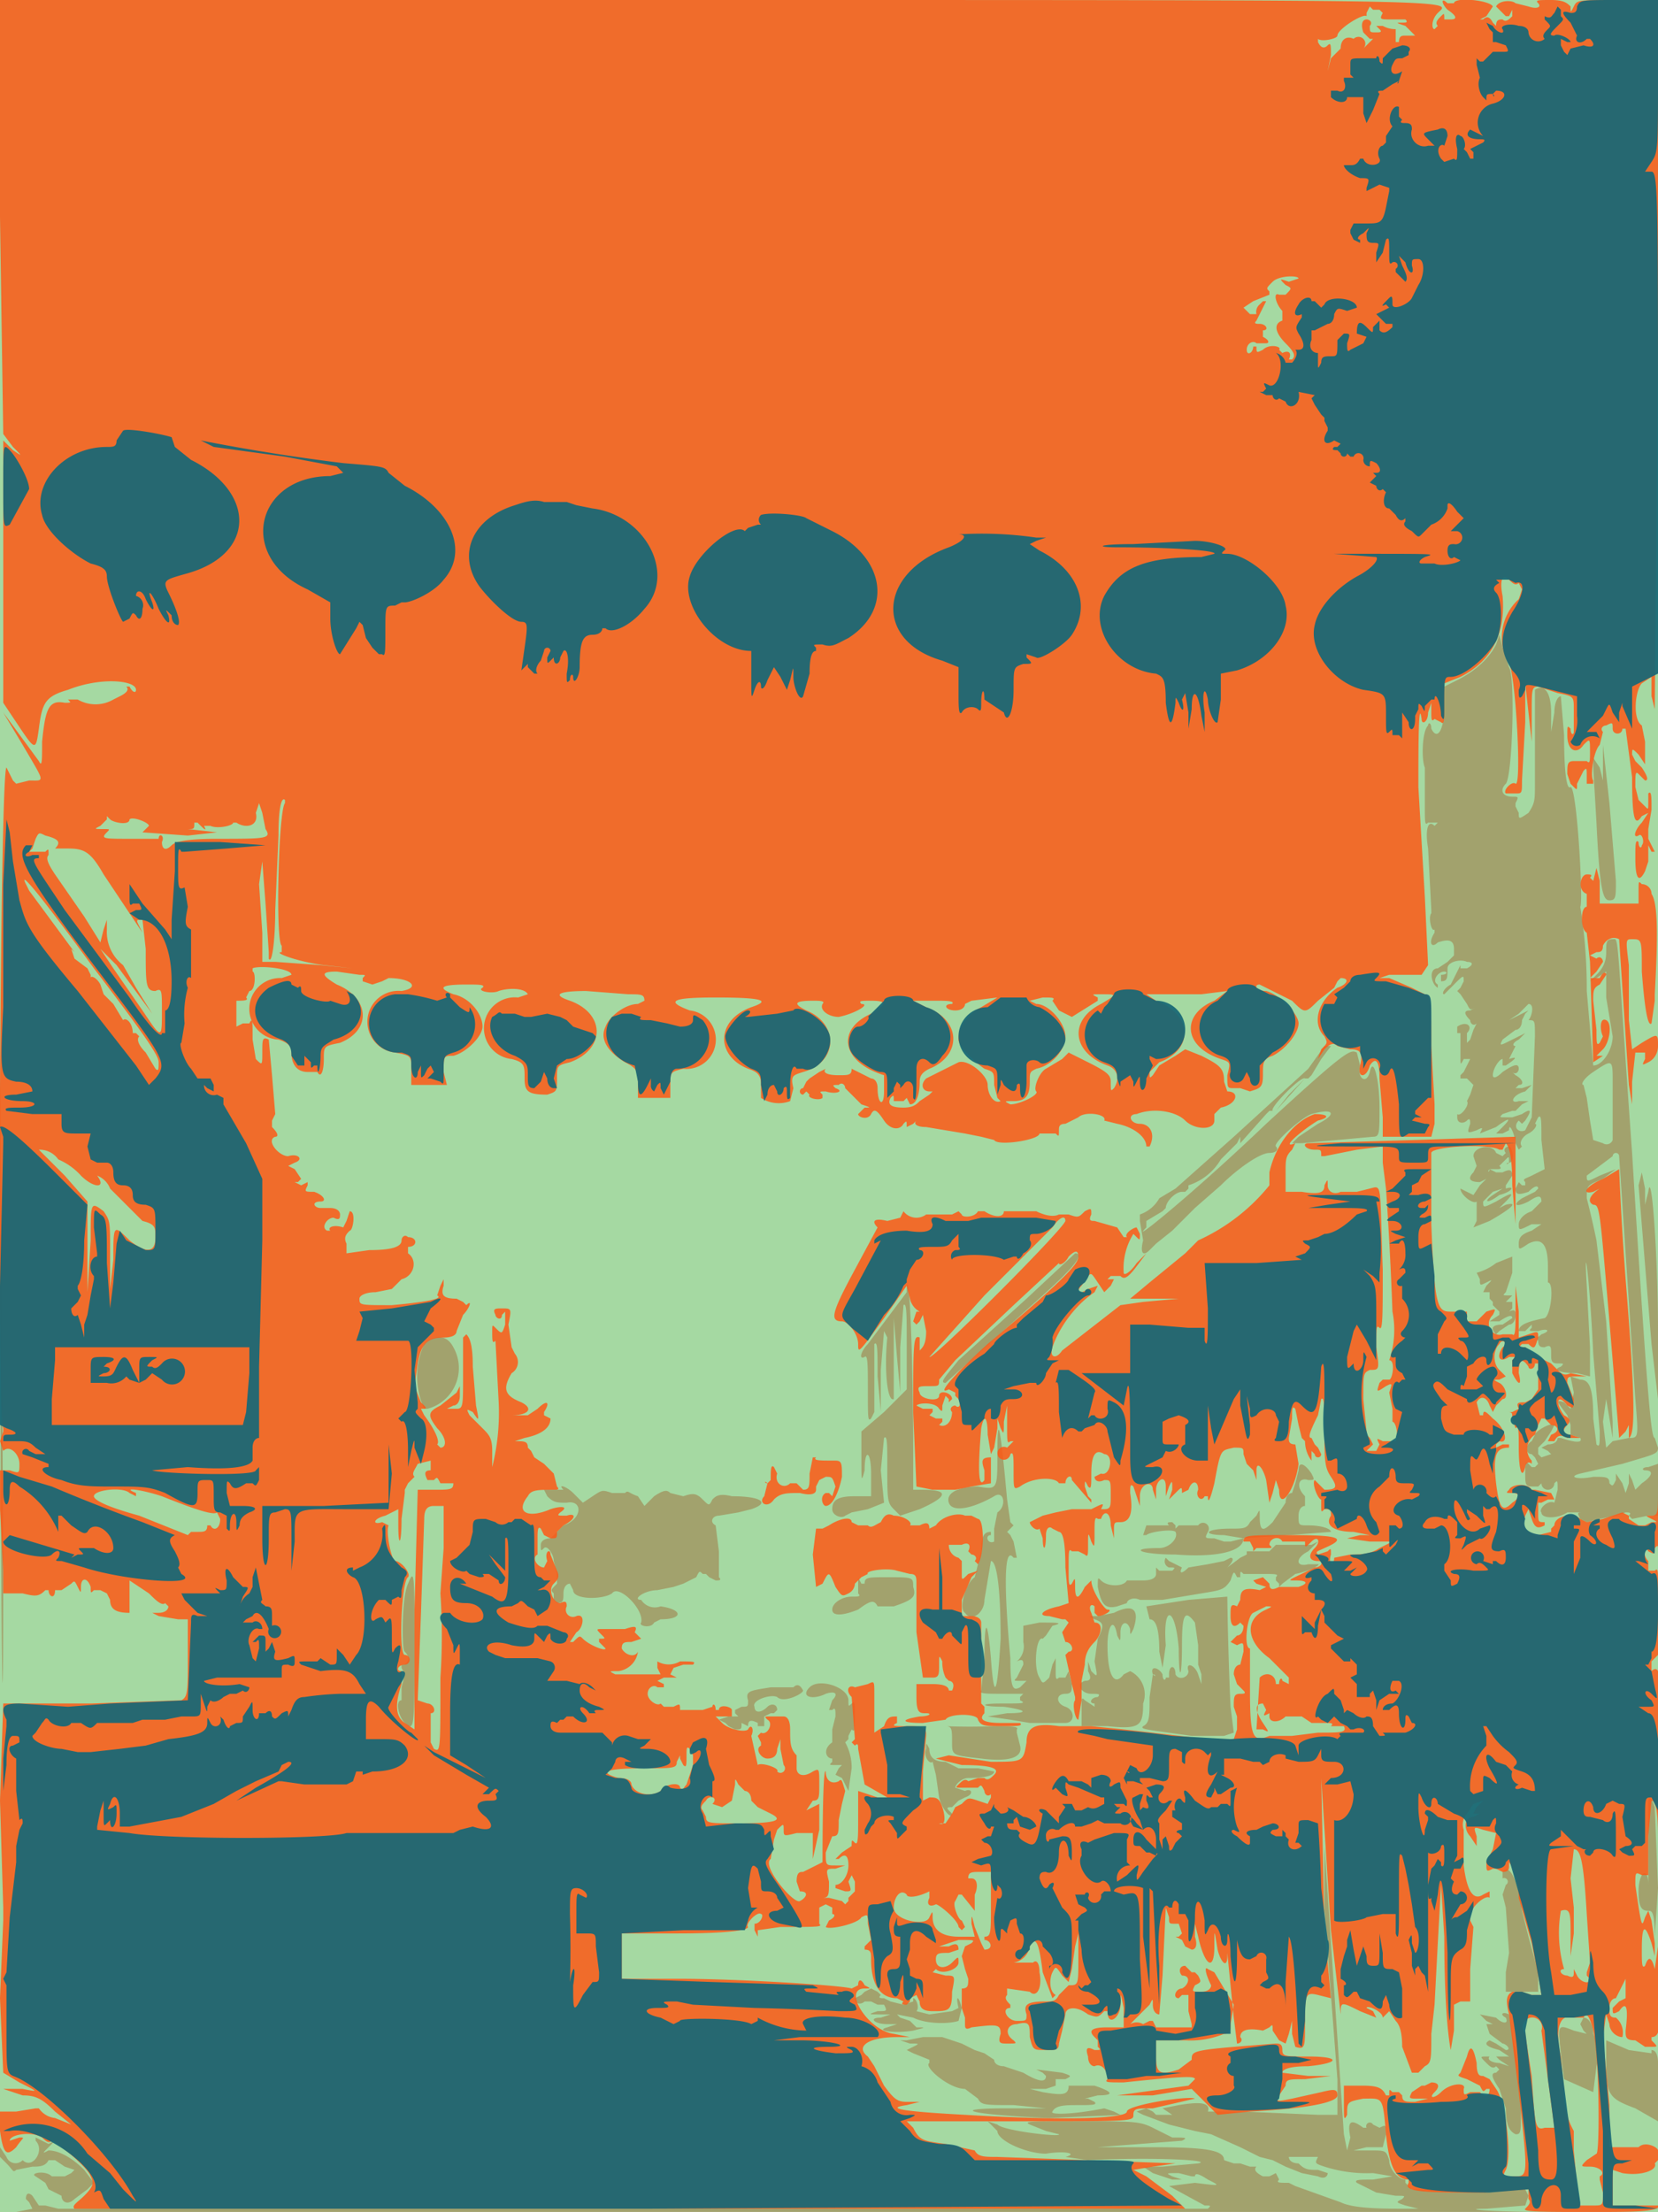 <svg id="16282281824-posters-1621636063861" itemscope="" itemtype="/posters"
  itemid="/+16282281824/posters/1621636063861" viewBox="0 0 512 683" preserveAspectRatio="xMidYMid slice" tabindex="0"
  xmlns="http://www.w3.org/2000/svg">
  <rect itemprop="background" width="100%" height="100%" fill="white" tabindex="-1"
    style="fill: rgb(162, 162, 109); color: rgb(140, 140, 140);"></rect>
  <path
    d="M0 332v331l2 3a3 3 0 0 0 5 1c3 3 7-3 4-6v-1l2 1 2 1c2-1 2-1 0 1s-2 2 0 1c3 0 7 2 11 6l3 4-2 2-4 3c-2 2-4 1-4-1l-2-1-2-1-1-2-3-2c-2-1 3-2 5 0h4l2-1 1-1-3-1-3-2h-2c-1 2-3 2-5 2l-5 1c-1 1-1 0-3-2l-2-2v17h5l5-1-1-2-1-1c0-2 1-2 2-1l2 3h2l4 1h355c1-1 1-1-1-1l-11-6 8-1c8 1 8 1 4-1-3-2-4-2-4-1h-1l-4-1c-4 0-4 0-2 1l3 1h-3l-6-2-3-2h6l11-1c5-1-14-2-34-1l-7-1c4-1 0-2-6-1-6 0-15-4-15-7l-2-2-1-1 3 1c2 2 20 4 19 3l-4-1-5-2c-2-1 0-1 16-1s18 0 22 2l6 3c4 0 5 0 3 1l-13 1-13 1h17c17 0 22 1 22 4l3 1h2l3 1h2c-1 1 0 2 2 3h2l2-1 1 2c-1 1 0 1 3 1l2 1 14 5c4 2 13 2 21 2h3l-4-1c-3-1-3-1-1-2 1-1 1-1-2-1l-6-1-4-2-2-1c-1-1 1-1 5-1l6-1-6-1a43 43 0 0 1-15-2c-3-1-3-1-2-3h-9c0 1 1 2 3 2 2 2 3 2 6 2l3 1c0 1-1 2-3 1l-5-1-5-2-4-2-4-1-6-3-9-4-5-1-8-2-8-3-2-1 3-1 2 1 1 1h5l3 1-3-1-3-2 5-1c6-1 10-1 9 2h11l23 1h6v-11l-4-52v-20l6 89 1 5 1-4c-1-5 0-6 4-3h1a1 1 0 1 1 2-1l2 1c2-1 2-1 2 2l-1 4h-5l-4 1h5c5 0 5 0 6 3 0 3 3 6 5 6v1l2 2h35l1 2-1 3-12 1c-8 0-1 1 21 1h33v-20l-1-14v6l-7-4c-8-3-9-4-9-14v-7l7 3 7 1v-1c1 0 2 1 2 4l1-316V0H0v332m0-10c0 176 1 248 1 160a121798 121798 0 0 0-1-160m462-123c-2 4-6 8-12 11l-4 2v6c0 7-2 11-4 7 0-2-1-2-1-1-2 2-2 11-1 13v12c0 5 0 6 1 5h3l-1 1c-2-2-3 1-2 7l1 19v1c-1 1 0 6 1 5v1c-2 3-1 5 1 3 3-1 5-1 5 2v2l-2 2-3 2c-3 0-2 5 0 6v-1c-2-1 0-4 2-4 1 0 1 1-1 1v2c2 0 2-1 2-4 0-2 4-3 6-2 2 0 2 1 0 2h-2v-1l-1 2-2 4c-2 1-3 3-2 3l3-3c3-3 3-3 3-1l-1 2-1 1 1 1 2 3c1 2 1 2 3 1 1-1 1-1 0 0l-2 1c-2 0-2 1 0 3 0 1 1 2 2 1l-1 2-1 3-1 1v-3c2-2 0-4-3-2v2h1v7c0 3 0 3 1 1h2l-1 2-1 2-1 1v1h2l2 2-1 3-1 2c1 1-2 5-3 4v1c0 2 2 2 3 1s1 0 1 1c-1 3-1 3 2 2 2-1 2-1 1 1l5-2c4-3 5-3 2 0l-2 2h2l2-1c0-3 2 2 2 4l1 2 1-1c-1-1 0-3 2-4s3-3 2-3l1-2c1-1 1 1 1 7l1 9-4 2c-2 1-3 1-2 2v1h-1l-1-1-1 2c0 2 1 2 4 1 2-2 3-2 3-1l-1 1-4 2c-3 2-2 3 2 1 3-2 4-2 4 0l-3 3c-3 1-4 3-4 4 0 2 0 2 4 0h3l-3 2c-3 1-4 2-4 4s0 2 3 0c4-2 6 0 6 7v5c2 0 1 10-1 11-5 1-8 2-8 4h2l2-2v1c-1 1-1 1 2 1 3-1 4 0 1 1-1 1-2 1-1 2 0 2 1 2 2 2 2-1 2 0 2 2s0 3 2 3 2 0 1 1c-3 1 0 2 5 2l4 1v-9l-1-19c-1-17 1-1 2 21l2 24c0 4 0 5-1 4l-1-8c0-9-1-12-4-12l-3-1 1 5-1 5-1-1-1-1c-3-1-2 0 1 4l1 3v3l3 1c1 2-3 1-6 0h-1c0 1-1 2-3 2l-2 1 2 1 1 1-3 1-1-1v-2l2-2 2-3 1-2c-1-1-6 2-6 3l-1 2c-2 1-2 4 0 4l1 1 1 2-1 1h-1l-1-1c-1-1-1 0-1 3s0 4 2 4h2l1-1a2 2 0 1 0 4 0c1-1 1-1 1 2l-1 4c-2-1-5 2-4 3 0 2 5 2 8 0h5c-2 0-2 0-1 2l2 1 4-1 5-1 3-1c1 0 2 0 1 1l1 1 5-1h3v-16l-3 1c-2 0-2 1-1 1 3 0 2 2-1 4l-2 2-1-3-1-2v3l-1 3-1-3-2-3v2c-1 2-1 2-2 1 0-2-1-2-5-2-5 1-8 0-4-1l13-3c10-3 11-3 11-5l-1-3c-1 0-2-7-7-88-5-70-4-66-6-66s-2 1-2 4-1 5-3 7l-2 2 2-1 3-2v8l2 12c0 4-3 9-6 9l-2-23a159 159 0 0 0-2-26c1-1-1-37-3-37-1 1-2-3-2-16l-1-12c-1 0-2 2-2 5l-1 6v-6c0-6-2-9-5-7v29c0 5 0 6-2 9-3 2-3 2-3 0l-1-2v-1c1-2 1-2-1-2-3 0-4-2-2-4s3-33 1-36l-2-6-1-4-1 3m33 31v11l-1-4-2-3v3l1 17c1 21 2 24 4 24s2-1 2-6l-2-24-2-18m-26 83-3 2 2-1 4-2-1 1-1 2c0 2-1 3-2 3l-4 3c-1 2-1 2 3 0l4-2-2 2c-2 1-2 2-1 2l-1 2-1 2c3-1 2 0-1 2h-1v-2c-1 0-3 3-3 5 0 1 1 1 3-1 3-2 5-3 5-1 0 1-1 2-2 1l1 1c2 1 3 3 1 3l-1 1h2l3-1-2 2c-4 1-5 4-2 3h3l-2 1-2 2h-1l-3 1c-1 1-1 1 1 1h2l3-1c3-2 3-1 1 2l-1 1-1-1c-2 2 0 4 2 3l1-2 1-2 1-25c0-5 0-5-2-5-1 1-1 1 0 0s2-5 0-5l-3 3m-60 10-5 7-23 21-18 16-5 3a11 11 0 0 1-6 5v2l1 6c-1 4 0 5 2 3l2-2 5-4 7-7 8-7c5-5 12-10 15-10 2 0 3-1 2-2s8-9 11-10c7-2 8 0 2 3l-6 4-2 2h3l22-2c2 0 2-1 2-9 0-9-2-16-3-11-1 4-4 2-3-2l-1-4c-2-1-3-1-28 22-23 22-43 38-37 32v-2l5-3 1-1c0-2 3-5 5-5 1 1 1 1 0 0h1l1-1v-1a18 18 0 0 0 10-8l1-1c-1-1-1-1 0 0l1-1c-1-1-1-1 0 0l1-1c-1-1-1-1 0 0l1-1c-1-1-1-1 0 0l1-1 1-2c1-1 1-1 0 0v2l8-9 1-1h1c-1-1 9-11 10-10l-5 5-4 5 9-10h1l1-1 3-5 3-4h-2m83 8c-3 2-4 4-3 4l1 4 1 7 1 6 3 1a2 2 0 0 0 3-1v-18c0-7 0-7-6-3m-37 26 1 3-1 2c-2 2-1 3 2 3l2-1-2 2-2 3-2-1-2-1c0 2 4 5 5 4v6l-1 2 5-2c7-4 9-6 5-5l-2 1 2-2c3-3 2-3-3 0-4 2-4 2-4 0l3-3 3-1-3 2c-3 2-2 3 2 0 4-1 5-3 2-2v-1l2-3c0-2-1-2-3-1h-2l-2-1c0 1-1 1 0 0h2c1 0 2 0 1-1l2-2c1-1 1-1 1 1-1 0-1 1 0 0 2 0 1-5 0-5s-2 1-1 2l-1 1-2-1c-1-3-7-2-7 1m43 0-4 3-4 3c0 2 0 2 4 0l5-2-4 3c-5 2-5 2-5 6a290 290 0 0 1 3 13l3 25 2 31v5l-1-6-1-6-1 7 1 8 2-2 5-1c3 0 3 0 2-12l-5-75a1 1 0 0 0-2 0m8 9 4 49 2 17v-21c0-23-2-51-3-43l-1 4v-5l-1-5-1 4m-189 35-21 19c-4 5-6 7-4 7l30-27c10-9 13-13 10-13l-15 14m145-11a17 17 0 0 1-6 3l1 2c0 2 0 2 2 1s2-1 0 1l-1 2h2v2l1 1v1l2 2v1l-3 2h3c3-2 4-2 4-1l-3 2c-3 0-4 1-2 3l1-1 3-2c1 0 2-1 2-3 0-1 0-2-2-1l1-1v-2h-2l2-2h-1c-2 0-2 0-1-1l2-6v-5l-5 2m-182 7v2l-12 16c-2 2-3 5-1 4 1-1 1 3 1 10 0 9 0 10 1 9l1-2v-21c1-1 1 2 1 10l1 11v-13l1-12 1 2c-1 10 0 20 2 19v-25l1 12 1 11v-14l1-13c1-1 1 3 1 12v14l-7 7-7 6v9c0 6 0 7 1 3 0-7 2-6 2 1v7h-5c-5 0-7 1-7 4 0 2 3 3 4 2l2-1 5-1 5-2-1-10 1-10c1-1 1 2 1 9 0 10 0 11 2 13l2 2 6-2c9-4 9-6 1-6h-3v-12c0-25-1-55-2-51m-149 18a24 24 0 0 0 0 20h1a13 13 0 0 0 8-19c-2-4-6-4-9-1m177 34c0 11 0 11-6 10-6 0-10 2-9 5s7 2 14-2c3-2 4 3 1 5l-1 5v4c-2 1-3-2-1-2v-1c-2 0-3 1-3 6l-2 8c-3 2-5 10-3 11 2 3 6 0 6-4l2-12c2 0 3 10 3 24-1 17-2 20-3 6-1-12-2-13-2 0l-1 10c-1 1 2 1 6 1h7l-1 1v1c2 1 1 1-6 1s-6 1 1 1c7 1 8 2 1 2l-6 1 7 1 6 1h11c3 0 3-4 0-5s-3-4 0-4c2 0 2-1 2-3l-1-4-1 2h-2c-1 1-1 0-1-2v-4l-1 2-1 4c-2 2-2 2-3 0-2-3-1-13 1-12l1-1 2-3c4-1 1-1-4-1l-5 1v5a6 6 0 0 1-2 6c2-1 2 0 2 1l-2 4c-1 1-1 1 1 1h2l-2 2c-2 1-3 1-3-9-2-22-2-35 1-31h1l-1-5-1-2-1-1 1-1 1-1-1-1-1-7c-2-22-3-28-3-14m93 5-1 4-1 3c-1 0-2 1-2 3l-4 6c-3 3-4 3-4-2 0-2 0-2-1 0l-1 1-1 1c-1 2-2 2-6 2-8 0-9 2-2 2l6 1-4 1h-2l-3-1c-3 0-3 0-2-2a1 1 0 1 0-3-2h-6l-1 1v-1l-1-1c-1 0-2 0-1 1h-7l-1 3h1c1-1 8-2 9-1 1 2-2 5-5 5-10 0-6 2 5 2 13 1 21-1 21-5l14-1 13-1c0-1-3-2-7-2-3 0-3 0-3-3 0-2 1-3 2-3v-3c-3-3-2-6 1-5 2 0 2 0 1-2-2-3-4-4-4-1m-227 6h-6l1 2c2 2 3 2 6 2 5-1 5 5-1 7l-2 2-2 2c-2 0-3 1-3 2 0 2 0 2 1 1s3 2 3 4l1 4v3c-2 2-2 2-1 3v2l1 1c2 0 2-1 2-3s1-3 2-3l1 2c0 3 9 3 12 1 2-3 10 5 9 9-1 1 3 2 4 0l2-1c7 0 7-3 0-4a5 5 0 0 1-6-2c-3 0 1-3 5-3l5-1 3-1 4-2c1-2 1-2 2-1h1l1 1 2 1c1 0 2 0 1-1v-8l-1-8c-2-1-1-3 1-3l6-1 4-1c6-2 3-4-6-4-4-1-5 0-6 1-1 2-1 2-3 0s-3-2-6-1l-4-1c-1-1-2-1-5 1l-3 3-2-3c-3-1-3-2-4-1h-4c-3-1-3-1-6 1l-3 2-3-3c-2-2-5-3-3-1m220 17-2 2h-7v1l-2 1-4 3-3 2 3-2c2-2 2-3 1-3l-2 1-5 1-6 1c-2 2-3 2-2 0l-2-1-2-1-1-1a2 2 0 0 0 1 3c2 0 2 0 1 1h-4l-1-1v2c0 1-1 2-4 2h-5c-1 2-6 2-8 0-1-1-1-1-1 2 1 5 2 7 6 6l3-1c0-1 2-2 4-1h7l12-2c6-1 7-1 9-4 1-3 1-3 2-1h1c0-2 0-2 1-1h6c4 0 5 0 4 1v1l1 1v1l1-1 4-3c5-1 8-3 7-3h-3c-4 1-4-2 0-4l3-3-2 1h-11m-268 12c-2 4-2 21-1 21 2 2 1 4-1 4v1l1 2-1 4v4c-2 0-1 5 1 7 3 3 3 1 3-23 0-23 0-25-2-20m139 0v3c1 1 0 1-2 1-3 0-6 2-6 4s3 2 8 0c4-3 5-3 6-1h5c6-2 7-3 6-6 0-3 0-3-8-3-6 0-7 0-7 2h-1c-1-2-1-2-1 0m102 5-13 2 1 4c2 0 3 3 3 10l1 5 1-7c-1-13 3-12 4 1 0 10 1 10 1-1 0-10 1-11 4-7l1 7v6l1 3v3l-1-3c-1-3-4-4-3-1 0 2-3 3-4 1 0-3-2-3-2 0v1h-1c0 1-1 1-1-1-1-2-4-3-3 0 1 0 1 1 0 0l-1 7c0 6 0 8-2 9-1 1 1 1 15 3h10l3-1-1-8a1065 1065 0 0 1-1-34l-12 1m-23 4-5 1c-3 0-3 0-1 1 3 1 3 2 1 6l-1 7c1 5 1 5-1 3l-1-3v3c1 2 1 3-1 3-3 1-1 4 2 4 2 0 3 0 2 1-2 0-3 2-1 2v1l-3-2c-1-1-1-1-1 3v5h8c10 1 11 0 11-7a8 8 0 0 0-4-10l-2 1c-3 4-5 0-5-9 0-6 2-9 3-3 1 2 1 2 1-1s2-4 3-1c0 2 0 2 1 0 2-6 0-8-6-5m-99 23h-7c-6 1-8 1-7 4 0 2 0 2-2 2l-2 1v1l1 1h-3l-3 1 2 1 1 1 2 1c2 0 2 0 2-2-1-1-1-1 0 0l2 1c0-2 1-2 3-1v1h-1 3v-3l2-1h1l1-1c0-2-2-2-3-1-2 2-4 2-4 0-1-2 5-4 7-3 2 2 8-1 8-2-1-2-2-2-3-1m5 0c-3 3 1 4 5 2 3-1 4 0 2 2l-1 3h1c1-1 1 0 1 2l-1 4v4c-3 2-2 5 0 5v1c-1 1-1 1 1 1h2l-1 1-1 2 2 1 1 2 1 2 1-7a16 16 0 0 0-2-8l1-1v-1l1-2c1 1 1 0 1-4s0-5-1-4-1 1-1-1c0-4-9-7-12-4m42 12c2 0 2 1 2 5s0 4 9 5c8 1 13 0 12-4l-1-4v-1c1-1-3-1-7-1a194 194 0 0 1-15 0m-6 7c-1 2 1 5 2 4l1 4 1 7c1 4 4 7 4 5l-1-1c-1-1 0-1 1-1l2-2 2-1c3-1 2-3 0-2l-3-1c0-1 2-3 4-3 6 0 8-1 8-2l-5-1h-6l-4-2c-3 0-5-1-5-4-1-2-1-2-1 0m223 17v25c0-6-3-4-3 2 0 5 1 6 3 6 1 0 2 0 2 8l1-15-1-25c-1-3-2-4-2-1m-45 21v2a1 1 0 0 1 1 2l-1 3 1 4 1 14-1 6v6h10v-6l-3-11-2-8c-1-9-4-15-6-12m-197 37-1 1-2 1c0 2 2 2 3 1h2l2 1h2c1 2 1 2-2 2-3 1-3 1 1 1h3l-3 1c-4 0-2 2 2 2h3l-3 1c-4 1 2 2 8 1 4-1 4-1 1-1l-2-2-3-1-1-1 5 1c4 2 11 2 14 1l1-4c-1-4-2-4-1 0l-2 1-7 1-4-1c1-1 0-4-1-4v1l-3 1-4-1-2-1c-1 0-2 0-1-1l-1-1-2-1-2 1m190 7 2 2 2 1h-2l1 3 4 3c1 0 3 2 1 2l-3-2-2-1c-2 1-1 2 3 3l3 2h-4l1 1 3 2-3-1c-2 0-4-1-3-2h-1c-2 0-2 0 0 2 1 1 2 2 3 1l1 1-1 1c-2 0-1 2 1 5l2 6c0 5 1 7 3 8 2 0 2 0 1-20l-3-17c-2-1-3 0-1 1 1 2-1 2-3 0l-5-1m31 3 1 2 1 1-4-1c-5-2-5-2-4 7l1 8 9 4 1-8a15 15 0 0 0-1-10c0-2-1-5-3-5l-1 2m-203 4-5 1h-2l3 1c3 0 3 0 1 1l-2 1 2 1 5 2v1c-2 1 6 8 11 8l4 3c1 2 2 2 11 2l10 1h-12c-19 0-11 2 13 3l23-1h-1l-2-1-3-1c-10 2-17 2-16 1 1-2 4-2 8-2s6 0 5-1l-2-1h-1l4-1c5 0 5-1-1-3h-8c0 3-2 3-8 2l-4-1h5l3-1v-2h3c2-1 2-1-1-2l-8-1 2 1 1 1c0 2-2 2-7-1l-6-2c-2 0-3-1-3-2l-3-2-3-1-4-2-6-2h-6"
    tabindex="-1" itemprop="light"
    style="fill: rgb(168, 255, 199); fill-opacity: 0.595; fill-rule: evenodd; color: rgb(82, 82, 82);"></path>
  <path
    d="m0 67 1 67 3 4c3 3 3 3 0 1l-3-3v81l4 6c6 9 6 9 7 2 1-8 2-10 9-12 10-4 21-3 21 0 0 1-1 1-2-1h-1c1 1 0 2-2 3l-2 1a11 11 0 0 1-11 0h-3c1 1 1 1-1 1-5-1-6 2-7 12 0 6 0 8-1 6L1 220l6 10c7 12 7 11 2 11l-4 1-1-1-2-4c-2 0-3 201-1 204v1l-1 3 1 3c2-2 5 1 5 4s0 3-3 2H0v12l1 19v7h6c4 1 5 1 7-1h1c0 2 2 3 2 0h2l3-2c1-1 1-1 2 1s1 2 1 0c0-3 2-3 3 0 0 2 0 2 1 1h2l2 1 1 2c0 3 2 4 6 4v-10l6 4c2 2 4 4 5 3l1 1c0 1-1 2-3 2h-2l2 1 6 1h3v12c0 10 0 12-2 13l-28 1H1l-1 30 1 33v4l-1 24 1 23 5 3c6 3 6 3 1 2H1l6 2c4 0 6 1 10 5l5 4-5-2a7 7 0 0 1-5-3h-1l-6 1H0v6c1 7 2 8 5 5 2-3 3-3 1-3l-3 1c-1 1-1 1 0 0 0-2 7-3 10-1 1 1 2 2 3 1 1 0 11 8 12 11 1 2 1 3-2 6-2 2-4 3-3 4h343l-4-4-8-6-4-2 6-1 7-1-55-2c-4 0-6 0-7-2l-9-2c-7-1-8-1-10-5l-2-2h35c35 0 35 0 35-2s1-2 6-2l13-3c-2-1-21 2-21 4s-17 3-50 1c-19-1-25-2-18-3l4-1h-4c-3 0-4-1-7-5l-3-6-2-3c-4-3 0-6 9-6h4l-5-1c-8-1-16-14-9-14 2 0 2 0 0-1-1-2-2-2-2 0l-2 1c-3-1-35-3-53-3h-18v-14h17c16 0 22-1 22-2-1-1 3-5 4-4 1 0 0 3-2 3v2l1 2v-2l7-1c12 0 13 0 12-1v-5l2-1 2 1v2c1 0 1 1-1 2l-1 2c1 1 10-1 11-3 2-1 2-1 2 2l1 5-2 2v1c2 0 2 1 2 3 0 8 3 12 8 12l2 1c-1 1 0 1 1 1l1-1v-1l2-1 1 2c0 2 1 3 4 3 5 0 6 0 6-6 1-5 1-5-2-5l-4-1 1-1c2 2 7 0 7-2s0-2-2 0-5 2-5-1c0-2 1-2 4-2l3-1c0-2-1-2-3-1h-3l6-2c5 0 5 0 4 1l-2 1-1 3 1 4 1 3c0 2 0 3-2 3v6l1 3v2c0 1 0 2 2 1 8-1 9-1 9 2-1 3 0 3 2 3 3 0 3 0 2-1-3-2-2-5 1-5 4-1 4 0 4 4 1 4 1 4 5 4 3 0 4 0 4-2l1-4 1-5c0-2 3-3 7 0 3 1 3 1 5-1h1c0 5 4 2 4-2s0-4 1 1v6h-5c-5 0-6 1-4 3l1 1v2c1 1 1 1-1 1-2-1-3-1-2 2 0 2 1 3 2 3 2-1 4 1 4 4-1 1 0 1 5 1 19-2 22-2 22-1l-2 2-22 3h11l12-2 4 4 4 4 10-1c19-1 27-3 27-5s-1-2-5-1l-9 2c-5 1-5 1-4-1l2-3c0-2 1-2 6-2l8-1h-7l-8-1c0-1 2-2 8-2 10-1 10-3 0-3-7 0-8 0-8-2s-1-2-2-2c-26 2-26 2-26 5l-4 3c-6 2-7 1-7-4v-5h9a27 27 0 0 0 12-2c2 0 2-1 2-3l1-6-3-5-3-5-2-1c-1-1-1 1 1 5 0 1-1 2-3 2-3 0-3 0-2-2 2-1 2-1 1-3l-1-1h-1l-1-1-1-1c-2 0-2 2-1 3 3 0 2 3 0 4-2 0-3 3-1 3l1-1h2v5l1 4v1h-11l-1-2h-1l-2 1a4 4 0 0 0-4 0l3-3 3-3c1-2 1-2 1 0s1 3 2 3l1-12 1-21 1 3c0 2 0 2 2 2h1l1 3-1 1h-1l2 1 1 2 2 1c1 0 2-1 1-4v-4l1 4c2 9 5 11 5 3 0-6 0-5 1 1 1 4 3 6 3 2v-1l2 20 1 8c1 0 2-1 1-2 0-2 2-3 7-2l2-1c1-1 1-1 1 1l2 3 2 1 1-3 1-4v4l1 4c3 1 3 0 3-7 0-9 0-10 4-9l4 1-2-22-1-46 3 47 3 26c0-4 0-4 6-1l5 2-1-2-2-1c0-1 5 1 5 3l1-1 1-1 2 3c1 1 2 3 2 8l3 8h2l2-2c2-1 2-2 2-10l1-9 1-19 1-18 1 16c0 18 1 30 2 35l1-6v-8l2-1h3v-10l1-13-1-2v-2c1-3 5-6 6-5v-2l-2 1c-3 2-5-1-6-9v-11a5 5 0 0 1 1-5l2-3 3-1-2 2-1 2h2l-2 1c-3 0-3 4-1 6l2 3v-3c-1-3-1-3 2-2l4 1-1 5-2 4c0 3 0 3 2 2h1l2 1c2 0 2-1 2-2v-1c1 1 3 6 3 11l4 14 2 10 1 6h-3l-3-1h-3c-2 1-2 3-1 7l3 24c3 27 3 26-2 26-3 0-3 0-2-2 2-4 0-21-3-25l-2-3-2-1c-1 0-2 0-2-4-1-5-2-6-3-2l-2 5c-1 1-1 1 2 2l4 2c1 2 1 2 2 1h1c0 2-1 3-3 1h-3c-2 1-2 1-2-1 1-2-4-2-7 1-2 2-4 2-2 0s1-3-1-3l-2 1h-1l-3 2c-1 2-1 2 2 2h3l-4 1c-3 0-4 0-4-2l-1-1h-2c-1-1-1-1-1 1h-1c-1-2-2-3-7-3h-6v6c0 4 0 5 1 3 0-4 0-4 5-5 6 0 6-1 7 11 1 10 3 14 7 14v1c-2 3 6 3 23 3l14-1v3c1 1 0 2-1 3s6 1 19 1c23 0 24 0 23-6-1-2-1-2-1 1v3h-14v-11l3 1c6 1 11-1 10-3l1-1c1 1 1 1 0 0v-3c0-1-4-3-6-1h-9v-13l-2-21 1-7 1 3c0 2 2 4 4 4a6 6 0 0 0-2-6c-2 0-2-1-2-3s1-3 2-3l1-2 1-2 1-2v6l-2 1-2 2c0 2 0 2 2 1 2-3 3-2 2 6 0 2 0 3 3 3l3 2h2c2 0 2 0 0-2v-1c3 0 3-4 3-22 0-14 0-15-1-6l-1 7c-1-4-2-4-3-1-1 1-1-1-1-5 0-8 1-8 3-2l1 4v-4l-1-7-1-3-1 2c-1 3-1 4-3-10 0-4 0-4 2-3h2v-12l1-11c1 0 2 2 2 11 0 8 1 3 1-15l-1-27v-4c1-4 0-7-2-5v-3l2-2v-22c0-4 0-5-1-4h-2v-3c-2-2-1-5 0-3 2 1 2 1 2-1 1-1 1-1 1 1v3l1-15c0-8-1-11-1-7 0 7 0 8-2 8s-2 0 0 1 2 1 0 1l-2 1h-2l-3-2v-1l-2-1-6 2-5 1-2-1c-2-2-8-1-8 2l-1 1v1l-4 1c-4-1-5-2-4-6l1-2 1 3c1 3 2 3 4 2v-1c-2 0-2 0-2-3v-3h1l2-1h2l-1-2-5-1h-1c-1-2-6-2-7 0-1 1-1 1 1 1s3 1 0 3c-3 3-4 2-5-6-1-9 0-11 4-11v-1h-2l-2 1v-1l1-1c3 1 2-4-2-7-2-2-3-3-3-1h-1l-1-4c1-2 3-2 4 1l1 2 1-2 2-2c2 0 1-4-1-5s-2-1 0-1l2-1-2-2c-2-2-2-6 0-8 1-2 3 0 1 1-2 3-1 5 2 3h2l-1 1v4c2 4 3 4 2 0 0-4 1-5 3-2 0 1 2 1 2-1h1v8l-2 3-2 1c-2 0-3 0-2 2l-2 1h-2c2 0 2 0 2 2l1 3c1-1 1 1 1 6 0 7 1 10 2 6 0-1 1-2 2-1v-1c-2-2-2-6 1-8l1-3 1-2h1l2 2c2 0 3 2 0 3l-1 2h2c1-2 2-2 4-1h4l-3-1c-2 0-3-1-1-3 1-1 1-2-1-3-3-4-2-7 1-3 2 1 2 1 2-2l-2-5c0-2 0-2 4-2h2l-5-1c-2 1-3 0-4-1l-2-2-4-2-4-3c-2 0-2 0-1-1h2c2 2 2 1 3-2 0-2 0-2-3-1l-3 1v-8l-1-8v8c0 5 0 8-1 7h-3c-3 1-6-3-3-6 1-2 1-2-2-1l-3 3h-3v-3h-5c-4 0-5-1-6-27v-22c0-2 18-3 21-1h1l1-2c1 1 2 4 2 13l1 12v-27l-31 1-33 1c-2 0-1 2 2 2 2 0 2 0 2 2h1l10-2 8-1v5l1 8a1186 1186 0 0 1 2 38 29 29 0 0 1-1 15c2 0 1 6 0 6h-2l-1 1c-1 3-1 3 2 1 2-1 2-1 1 2l1 5v4c1 0 2 4 1 6h-4c-2-1-2-1-1 1l-1 2h-3l1-1 1-1-1-2-1-1v-1l-1-10c0-8 0-8 2-9 3 0 3 0 2-7 0-6 0-7 1-6s1-4 1-18c-1-27 0-26-4-25l-4 1h-5c-2 1-4 0-4-2s0-2-1 0c0 2-1 3-7 2h-5v-6c0-4 0-5 2-7l1-2c-5 2 2-4 7-7 4-1 3-2-1-2-6 2-12 9-14 18v4a60 60 0 0 1-22 17l-4 4-11 9-6 5h15l-11 1-7 1-9 7-9 7c-2 3-4 2-3-1 2-6 7-13 13-17l1-2-3 1c-3 2-4 1-2-1l2-3c1-1 1-1 3 2l2 3 2-2 1-2h-2l1-1h3c1 1 2 1 5-3l3-4-3 3c-2 3-4 4-4 3a20 20 0 0 1 3-12l1 1c1 1 1 1 1-1l-1-2c-1 0-4 2-3 3h-1l-2-3-7-2c-1 0-2 0-1-2 0-2 0-2-2-1-2 2-2 2-5 1h-3c-2 1-5 0-7-1h-10c0 2-3 2-6 0h-2c-1 2-5 2-5 1l-1-1-2 1h-8a5 5 0 0 1-7-1l-1 2-4 1c-4-1-5 0-3 2l-7 13c-7 13-8 16-4 16 2 0 5 4 5 7s0 3 8-8l7-10 1 4a6 6 0 0 0 3 4h-1l-1 3 1 1 1-1 1-2 1 5c0 4-1 5-2 6v-4c-2-1-2 2-2 23l1 23 5 1h7l5-1 6-1v-8c-3 0-3 1-2 4v3c-2 3-2-4-1-16 1-5 2-3 2 2l1 6 1-2 1-6v-3l1 3c1 2 1 2 1-2l1-5v6c0 5 0 6 1 5h1l-2 2a2 2 0 1 0 1 2c1-1 1 1 1 5 0 6 0 6 2 5 4-3 11-3 12-1h2c0-2 2-3 2-1l6 7v-1l-1-1-1-3c0-2 0-2 1 0 1 1 1 0 1-4 0-5 1-8 4-6 3 0 2 7-1 6l-2 1c0 1 1 2 3 1 2 0 2 0 2 5 0 3 0 4-2 4h-1c1-2 1-2-3 0h-6l-5 1-4 1-4 2c0 1 2 3 3 2l1 3c0 4 1 4 1-1 0-2 1-3 2-2l2 1c1 0 2 2 2 11l1 11-3 1c-5 1-7 3-3 3l4 1h1l1 1-2 3 1 3c2 0 3 3 1 3l-1 1 2 9 1 4v1c-1 1 0 6 1 6l1-6v-6l1-5c0-3 1-5 3-7s3-6 0-6l-1-3c-1-2 0-3 1-2v2l1 1c2 0 5-2 3-2-1 0-5-6-5-9l-2 2c-2 4-3 4-3 0 0-3 0-3-1-1-1 1-1 0-1-5s0-6 1-5h2l2 1c1 1 1 0 1-3 0-4 0-4 1-1 1 2 1 2 1-3 0-3 0-5 1-4h1c1-3 3-2 3 2l1 4v-2c0-3 0-3 2-3 3 0 4-3 3-9 0-2 0-3 1-2l1 3 1 3v-3c0-4 4-5 4-2l1 3v-3c0-3 3-5 3-1v3l1-3c1-2 1-2 1 1l-1 3 2-2c2-2 2-2 2 0l2-1c1-3 3-3 3 0-1 2 1 4 2 2h1c0 3 1 0 2-4 2-11 2-10 6-11 3 0 3 0 3 2l1 3 2 2 1 3v-3c0-3 2-1 3 3l1 7 1-3 1-4 1 3c0 7 5 0 6-8l-1-6c-2 0-2-1-2-2l1-6c0-3 0-4 1-3l1 5 1 4 1 1a10 10 0 0 0 2 6v-3l1 1a1 1 0 1 0 2 0l-1-2-1-1-1-2c-1 0-1-1 2-7l1-5c1-1 1 3 1 9 0 10 0 12 2 15s2 4-2 4l-2-2-1-1c-1 1 1 6 2 6v2c0 2 0 2 1 1 2 0 2 0 2 2-2 3 1 5 7 5l5 1h-3l-4 1 7 1h7l-4 2c-3 2-6 2-9 2l-5 1c0 3-2 2-1-1 0-2 0-2-1-1l-3 1c-1-1 0-1 2-2 7-3 5-4-10-4-14 0-15 0-15 2h2l1 2v1l1-1h3c2 0 2 0 1-1 0-2 3-3 4-1h7c0 2 0 2 2 0s3 0 1 2-2 4 1 4c2 0 1 2-1 2-8 4-9 4-6 4 4 0 4 1 1 2h-6c-2 1-3 1-3-1l-2-2-3 1 1 1 3 1-2 1c-5-1-6 0-6 3l-1 2c-2-1-2 0-2 3s1 4 3 2l1 1c0 2-1 3-2 3l-2 2 2 1c2-1 2-1 2 2l-1 4c-1 0-2 1-2 3l1 3 2 2c1 1 0 1-1 1-2 0-2 1-2 4l1 3v4l-1 3h-8l-26-3-10-1h-10c-7-1-10 0-10 5-1 6-1 6-11 6l-13-2-4 1 8 2c9 0 12 1 10 3-1 1-2 2-3 1h-2l-3 1c-1-1-2 0-3 1s-1 1 1 1h5c1-1 1-1 2 1 0 1 1 2 2 1v1l-1 2-3-1c-3-1-3-1-5 1l-2 1-1 2-2 3h-3 1c2 1 2-2 1-5s-2-3-4-3l-2 1v-9l1-11c0-2 0-3-5-3s-6 0-4-1v-2c-2 0-3 0-4 3l-3 2v-12c0-4 0-4-2-3l-4 1c-2-1-3 1-1 3l1 13-1 1 1 1c1-1 1 0 1 1l2 11 7 4h-3l-3-1-3-1v9c0 5 0 8-1 7s-1-1-1 1l-3 2-2 2h1c2-2 3-1 3 2s-2 6-4 6v1l3 1c2 0 2 0 1-3l1-2 1 2v3l-2 2v1l-1 1-1-1-4-1h-2c2 0 2-1 2-5-1-4-1-4 2-4l3-1h-3c-3 0-3 0-3-4l2-5c2 0 2-1 2-5l1-5 1-4c-1-3-1-4-2-3-2 1-4 0-4-3-1-2-1 25-1 28l-2 1-2 1-2 1c-1 0-2 0-2 3l1 3c3 0 2 2 0 3s-12-11-9-13l1-6 1-3c2-2 2-2 2 0s0 2 4 1h5v8l2-9v-8l-2 1-2 1 2-3c2 0 2-1 2-5 0-5 0-5-2-4-3 2-5 1-5-1v-4c-2-2-2-4-2-8 0-3-1-4-2-4h-4c-2 0-2 0-1 1 2 1 0 5-2 4l-1 1 1 2v1c-2 1 0 4 2 4s3-1 3-3l1-3v3l1 5a1 1 0 1 1-2 2c1-1-5-3-6-2l-2-9c1-2 0-4-1-2-1 1-6 0-8-2l-2-2h5v-2c0-1-4-2-4 0h-1c0-2-1-2-1-1l-3 1h-7c0-2 0-2-2-1h-3l-1-1c-1 1-4-1-4-3s2-3 3-2h2v-1l-2-1 2-1h4l-2-1 1-2 3-1h3c1-1 0-1-4-1a7 7 0 0 1-7 0v2l1 2h-14c-2-1-2-1 1-1a7 7 0 0 0 6-6c-1 2-4 1-5-1 0-2 1-2 3-2l3-1-1-1-1-1c1-2 0-2-3-1h-7c-2 0-2 0 0 2 1 1 1 1-1 1v1l2 2c0 1-5-1-7-3-1-1-1-1-3 1h-1l2-3c2-1 3-6 0-5-2 1-4-1-3-3 0-1 0-2-2-1-2 0-4-4-2-6 1-1 2-2 1-4l-2-5c0-2-2-1-1 2l-1 2c-2 0-4-3-2-4v-5c0-2 0-4 1-3l1 2 2 1c2 0 2 0 2-2l2-2c4-2 4-4 1-3-3 0-3 0-2-1 3-2 0-2-3-1-7 3-11 1-7-4 1-2 3-2 8-2 1 0 2 0 1-1l-1-4-3-3-3-2-1-2-1-1c0-2-1-2-4-2l3-1c5-1 8-3 8-6l-2-1v-1c2-3 1-4-2-1l-3 2h-8 3c5 0 7-2 3-4-5-2-6-4-3-9a4 4 0 0 0 1-6l-1-2-1-7c1-5 1-5-2-5-2 0-3 0-2 2 0 1 2 2 2 0l1-1v4c-1 3-1 3-3 1-1-1-1-1-1 1 0 3 0 4 1 3l1 19a69 69 0 0 1-2 20v-5c0-4-1-5-3-7l-4-4c-1-2-1-2 1-1 2 3 2 3 1-2l-1-12c0-7-1-9-2-10l-1 1v12c0 9 0 10-2 10h-3l2-1c1 0 2-1 2-3v-3l-1 2-5 4c-4 2-4 3-1 7 3 3 3 6 1 6l-1-1c1-1-1-5-4-9l-1-2c2 0 2 0 0-2l-2-5 1-7c1-6 3-8 8-8 3 0 4-1 4-2l2-5c2-2 3-5 1-3l-1-1-2-1c-4 0-5-1-4-4v-2l-1 2-1 3c2 1-3 2-14 3-10 0-10 0-10-2 0-1 2-2 5-2l5-1 3-3c4-1 5-6 2-8v-2c3 0 3-3 0-3-1-1-2 0-2 1 0 2-3 3-10 3l-7 1v-3c-1-2 0-3 1-4 1 0 2-6 0-6l-1 3-1 2c-3-1-5 0-4 1h-1c-2-1 0-4 2-4 2 1 2 0 2-1s-1-2-3-2h-3c-2 0-3-2 0-2 2 0 1-2-2-3-3 0-3 0-2-2v-1l-2 1-2-1h1l1-1-2-3-2-1 2-1c3-1 1-3-2-2-3 0-7-5-4-6 1 0 1-1-1-3v-2l1-2-1-12-1-11c-2-1-2 0-2 4s0 4-2 2l-1-6c0-6 0-7-1-5h-2l-2 1v-8c2 0 4 0 3-1l1-2c2 0 2-6 1-6v-1c2-1 12 0 12 2l-3 1a9 9 0 0 0-1 19c3 1 4 2 4 4 0 4 2 6 5 6h3c1 2 2 0 2-4s0-4 5-5c10-4 9-14-1-18-5-3-5-4 0-4l7 1c2 0 2 0 1 1v1l3 1 3-1 2-1c7 0 10 3 4 4a9 9 0 0 0-2 19c5 1 5 1 5 5v5h11l-1-4c0-5 0-5 3-5 4-1 9-6 9-9 0-4-4-9-9-10-5-2-4-3 4-3 4 0 6 0 5 1-2 1 3 2 5 1 3-1 8-1 9 1l-3 1a9 9 0 0 0-2 19c4 1 4 2 4 6s1 5 7 5c3-1 3-1 3-5s0-4 4-5c11-4 11-15 0-19-6-2-3-3 5-3l13 1c4 0 5 0 5 2l-2 1c-4 0-9 4-10 7-2 4 1 8 6 11 4 2 4 3 4 7v4h10v-4c0-4 0-4 4-5a9 9 0 0 0 2-18c-8-3-5-4 8-4 15 0 17 1 11 3-11 4-11 15-1 19 3 1 4 2 4 5v4a10 10 0 0 0 9 1l1-4c-1-4 0-4 3-5 11-3 11-15 1-19-4-2-4-3 2-3 2 0 4 0 3 1-1 2 2 4 5 4 5-1 10-4 7-4-1-1 0-1 3-1 5 0 5 1 0 4-11 5-9 15 4 19v5c0 5-2 4-2-1 0-2-1-3-2-3l-2-1-4-2c0 2-1 2-4 2-4 0-5-1-4-2l-2 1-3 2-1 1-1 2a1 1 0 0 0 0 2l1-1 1 1c-1 1 3 2 4 1v-1c-1-1-1-1 1-1 3 1 6 0 3-1-1-1-1-1 1-1 1-1 2 0 2 1l1 1 1 1 3 3c3 1 3 1 1 1l-2 2c0 1 3 2 4 0s2-1 4 2 5 3 6 1c1-1 1-1 1 1l2-1 1-1c-1 1 0 2 3 2l12 2 5 1 4 1c1 2 14 0 14-2h5c1 1 1 1 1-1 0-1 0-2 2-2l4-2c2-2 9-1 8 1l4 1c5 1 9 4 9 7h1c2-4 0-7-3-7s-4-3-1-3c5-2 12-1 15 2s9 3 9 0v-2l2-2c5-1 6-5 2-5l-1-3c0-4-1-5-7-8l-5-2-3 2-5 3-2 3c-1 1-1 1-1-1l3-3c11-4 10-15-1-19l-3-2h17l8-1-4 3c-10 4-10 14 2 18 3 1 3 1 2 5 0 4 0 4 2 4h2l3 1c3-1 4-1 4-5s0-5 3-6c4-2 8-7 8-10s-6-9-10-10c-3 0-4-2-2-2l10 5c4 4 4 4 8 0l5-4 1-2 1-1c3 0 2 2-1 3-6 4-8 11-4 15 1 2 1 2-1 4l-1 3 2-3c2-2 3-2 4-1l4 1c3 0 4 1 3 5s2 4 3 0c2-3 3-1 3 4l1 12v6h15l1-4v-6l-1-18c0-13 0-16-2-16l-4-2-7-3h-3l3-1h10l2-3-1-21-2-34c0-11 0-28 1-21 0 2 2 1 2-2l1-3v3c0 2 0 3 1 2l2 1c1 1 1-1 1-5v-7l5-2c10-5 14-14 13-25-1-5 0-7 2-5 1 1 2 2 3 1l1 2-1 3a16 16 0 0 0-3 20c2 3 4 38 2 37-1-1-4 2-3 3h3c2 0 2 0 2-4l1-18v-12l1 9 1 9v-9c0-7 0-8 2-8l6 2c5 1 5 1 5 5v7c0 1-1 1-1-1-1-1-1-1-1 2 0 5 3 6 5 3 2-2 2-2 2 2 0 3 0 4-1 3h-4c-2 0-2 1-2 4l1 3 1 1c1 1 1 1 1-1l2-4c1-1 1-1 1 2v2h2v-1c-1-1 0-9 2-11l1-4c-1-1 0-2 1-2 2-1 2-1 2 1s3 2 3 0h1l2 15c0 14 1 15 3 12l2-1-2 3c-2 2-3 5-1 4 1-1 2 2 1 3 0 1-1 1-1-1-1-1-1 1-1 5 0 6 1 8 3 4l1-3v-5l1 2h1l-2-4v-3l1-6c0-4 0-6-1-5v3c0 2 0 2-1 1l-2-2-1-4c0-4 0-5 1-4l1 1 1 1c1 0 1-1-1-4l-2-2-1-2c0-2 0-2 2 0l2 3v-7l-1-5c-3-2-2-11 0-13l3-2v6l1 4 1-116 1-103h-13c-13 0-13 0-14 2s-1 2-1 0c-1-1-2-2-6-2s-5 0-4 1 0 2-3 1l-4-1c-1-1-5-1-6 1l2 2 1 1h1l1-2v2c-1 1-2 2-3 1-1 0-2 0-2 2l-1-1c-1-2-2-2-3-1h-1l2-1 2-3c-1-2-12-3-12-1h-2c-2-2-2 0 0 2 3 2 3 3 1 3h-2c0-2 0-2-1-1s-2 2-1 3l-1 1c-1 0-1-3 1-5 4-4 13-4-222-4H0v67M422 4v1c-1-1-9 4-9 6 0 1-5 2-6 1v1c1 2 2 2 3 1s1 0 1 3l-1 5 1-4 2-2 1-1c0-3 2-4 4-3a2 2 0 0 1 3 3l3-3h-1l-2-2c-1-3 0-4 1-4s2 1 1 2c0 2 0 2 2 2 1 0 2 0 1-1l-1-1h2a8 8 0 0 0 4 1v4h1c0-2 1-2 2-2h3l-3-3c-3-1-3-1-1-1 1 0 2 0 1-1h-4c-4 0-4 0-3-2l-1-1h-2l-1-1-1 2m-29 83c-2 2-2 2-1 3v1l-5 2-3 2 2 2h2a3 3 0 0 1 1-3l1-1h1l-1 2-1 2-1 2c-1 1 0 1 1 1 2 0 3 2 1 2v2c2 1 2 2 1 2h-3c-1-1-3 0-3 2s2 1 2-1h1c0 2 0 2 2 1 2-2 6-1 5 0l1 1c2-1 3 0 2 2h1c1-1 1-2-2-5s-4-6-1-7v-3c-2-2-3-6-1-5h2c2-2 2-2 0-3-2-2-2-2 1-1l3-1c0-1-6-1-8 1M86 258l-1 23c0 9-1 17-2 15v-2l-1-15-1-13-1 7 1 15v9h4l14 1 10 1-9-1c-8-1-16-4-13-4v-2c-2-1-1-42 1-44v-1c-1-1-2 2-2 11m-7-7c1 4-3 5-6 3h-1c0 1-5 2-7 1h-2c1 2 0 1-2-1h-1c0 2 0 2-2 2-1-1-1-1 0 0l9 1-9 1-14-1 2-2c0-1-5-3-6-2 0 2-5 1-6 0l-1-1v1l-2 2c-2 1-2 1 1 1 2 0 2 0 1 1-2 2-1 2 7 2h9c0-2 2-1 1 1 0 2 1 3 3 1 1-1 4-2 14-2 15 0 17 0 15-3l-1-5-1-3-1 3m-68 8-1 3-1 1h5c1-1 1-1 1 1-1 1 0 3 2 6l9 13 5 8 1-4 1-3v3a13 13 0 0 0 5 11l4 7 5 8-11-15-5-5 4 6 9 13c6 9 6 9 6 0 0-6 0-7-2-6-3 0-3-2-3-13l-1-9c-2 0-2 0-1 2l1 2-12-18c-4-7-6-8-11-8h-4c2-2 1-3-3-4-2-1-2-1-3 1m482 9-1 4-1-1c1-1 0-1-1-1-2 0-3 5 0 6v4c-2 0-2 7 0 8l1 9 1 31 3-2 3-1-3 1h-2l2-2c2-2 3-8 1-9s-2 3-1 5l-1 2c-1 1-1 0-1-4l-1-9c0-3 0-4 2-5l2-3c0-1-1-1-2 1h-3l2-2 2-3c0-1-1-2-2-1l-2-1 2-1c1 0 2 0 2-2 1-2 3-3 5-2l3 45 1 6v-7l1-9h3v2c-1 2-1 2 1 1s3-3 3-5c0-4 0-4-5-1l-3 2-1-9v-17c-1-8-1-8 1-8 3 0 3 0 3 10 1 13 2 17 3 16l1-7v-2c1-18 1-28-1-31a3 3 0 0 0-3-3c-1-1-1-1-1 2v4h-12v-7l-1-4M8 273l1 2 14 19-1-1 1 3 4 3 1 2v1c0-1 2 0 3 2l1 3 1 1 2 2 3 5c1-1 3 1 3 4h1l1 1c-1 1 0 3 2 5l3 5c1 1 1 0 1-2s-4-8-20-29c-19-26-23-30-21-26m331 35v1l-8 5-4-2-2-3c1-1 0-1-3-1l-4 1 2 1c4 0 9 6 9 10s-4 9-9 10c-2 1-2 1-2 4 0 4-1 6-5 6-3 0-3 0-1 1 3 0 9-3 8-4s1-6 3-7l5-3 2-2 6 3c6 3 7 4 7 6 0 3 0 3 1 2 2-3 1-6-2-7-11-4-12-14-2-19 5-3 5-3 0-3-3 0-3 0-1 1m-39 1-2 1c0 1-1 2-3 2-3 0-4-2-1-2 1-1-2-1-5-1h-7l4 2c11 4 11 15 1 19-2 1-3 2-3 4 0 4-1 7-3 7l-1-2-1 1h-3c0-2 0-2-1-1-1 2 0 3 4 3 3 0 4-1 5-2l3-2 1-1h-1c-2 0-3-2-1-4l10-5c3-1 9 4 9 7s2 6 4 5l-1-1-1-4c0-4 0-4-3-5-3-2-8-7-8-9 0-4 3-8 7-10l5-3-8 1M12 355l8 8 7 8v28l1-16c0-12 0-12 4-9 2 3 2 3 2 13v11l1-9c0-11 0-11 5-6 5 4 8 4 8-1 0-3 0-4-4-5l-3-3-3-3-4-4a7 7 0 0 0-4-4c3 4-1 4-5 0a20 20 0 0 0-7-5 7 7 0 0 0-6-3m483 9c-5 2-7 5-3 4l2-1c-3 2-4 4-2 5 2 0 2 1 5 36l3 36 2-2 1-2v4c2-1 2-12-1-49a995 995 0 0 1-2-34l-5 3m-170 15-21 21-17 19c1 1 41-39 42-42 0-2-2-1-4 2m5 9c-1 2-3 3-3 2l-14 13-18 17-5 6c0 2 0 2-3 2s-4 0-3 2c0 2 6 3 6 1s4-1 4 1l-1 1v-1l-1-1-1 3c0 2 0 2-1 1-1-2-6-2-7-1l2 1h3v1l-1 1 2 1h2v1l-1 1c2 1 4-1 4-4-1-1 0-2 1-2 1 1 2 0 1-2l-1-1v-1l-2-1c-4 2 1-4 12-14 25-21 28-25 28-27s-1-2-3 0m-79 62-1 5c0 4 0 5-2 5l-2-2h-2c-2 2-5 0-4-3l-1-2c-1-1-1 1-1 4l-1 1c-1-1-1 0 0 0l-1 4c-2 2 1 4 3 1 2-2 4-2 8-2 4 1 5 0 5-1v-1l1-2 2-1c2 0 2 0 3 3l-1 3-1-1h-1c-2 1-1 4 0 4 2 0 4-4 5-9 0-4 0-5-2-5-5 0-7 0-6-1h-1m-122 2c-1 2-2 3-1 4l-2 2-1 2v1l-1 8c0 8-1 9-1 2v-5l-4 2c-4 1-4 3-1 2l2 1c-1 2 1 11 2 11 2 0 5 4 4 5-2 1-3 24-1 24a1 1 0 0 1 0 3c-2 0-3 2-1 2v4c-2 6-2 10 1 12l3 2v-37l1-37h5c5 0 6 0 6-2h-4c-1-2-1-2-2-1h-2c-1-2-1-3 1-3v-3l-4 1M29 462c0 1 3 3 14 6l15 6 1-1h2c2 0 3 0 3-2h1c1 2 3 1 3-2l-1-2c-1 1-7-1-17-5-6-2-13-3-8-1v1l-2-1c-2-2-11-1-11 1m102 7-1 29-1 27 3 1c2 0 3 3 1 3v9l1 2c2 1 2 1 2-22a193 193 0 0 0 0-26l1-14v-13h-3c-2 0-3 1-3 4m141 1c-2 1-3 2-4 1h-3l-2-1c0-2-4-1-7 1l-2 1h-2l-1 8 1 10 2-1c2-4 2-4 4 1 2 3 2 3 4 2s2-3 2-3l2-2 2-1c-1-1 6-2 9-1l4 1c2 0 2 1 2 3v15l2 14h3c2 0 2-1 2-4s0-3 1-1a11 11 0 0 0 1 5l-1-1 2 2c1 0 2 1 1 3h-1c0-1-1-2-5-2h-5v4c0 5 1 5 3 5s1 1-2 1c-6 1-6 2 1 2l7-1c1-2 10-2 10 0 1 2 2 2 8 2 4 0 6 0 5-1h-6c-5 0-7-1-5-3v-2l-1-1v-25c0-1-1-2-3-2h-3v-5l3-7 2-2-3 1c-2 2-2 2-2 0v-4l-1-1a4 4 0 0 1-3-4h4c2-1 3 0 2 2l1 1c1 0 2 1 1 2l1 1c2-3 2-14 0-14l-2-1h-2c-2-1-7 0-9 3l-2 1c0-2-1-2-3-1h-3c1-1-2-3-5-3-2-1-3 0-4 2m115 28c-2 1-3 11-1 11v13c0 15 1 16 6 14h7l8-1c7 0 9 0 8-2h-4c1-1 0-1-2-1h-4l-3-2h-5c-2 2-5 2-5 0v-1c-2 1-2 1-1-1l-1-2c-3 0-2 3 0 6s2 3 0 2h-2l1-16c2-2 5-1 5 2h1c0-2 1-2 1-1l2 1v-2l-2-2-4-4c-7-5-8-12-1-15 2-1 2-1 0-1l-4 2m-175 44c0 3 0 4-1 3l-1-2v-1l-1 2c0 2-1 2-10 2-11 0-15 1-8 3 3 0 4 1 4 2 1 3 6 4 9 2 1-2 6-3 6-1 1 1 1 0 2-1l2-6v-3l-1-2c-1-1-1 0-1 2m15 9-1 5-3 2-3-1c2-2-1-3-2-1-1 1-2 2-1 3l1 2c0 2 1 2 10 2 12 0 14-1 10-3l-4-2-2-2c0-2-1-3-2-3l-2-2c-1-2-1-2-1 0m258 29 1 9v8l-1 7v-7c0-6 0-8-3-7a40 40 0 0 0 1 18c-2 0-1 2 1 2 2 1 2 0 2-1v-1l1 2c1 2 4 3 4 1l-1-1v-1l1-3-1-15c-1-17-2-20-4-20l-1 9m-186 0h1c2 0 2 3 1 5v5l-4-5h-1l-1 2c-1 1 1 6 2 6l1 2-1 1-1-1c0-2-6-7-7-7-2 1-3 0-2-2v-2c-4 2-7 2-7 1-2-2-4 1-4 4 0 4 10 6 11 3 1-2 1-2 1 0 0 4 3 6 8 6h5l-1-4c0-3 0-3 1 1l2 5 1 2c-1 1-1 1 0 0 3 0 2-3 0-3v-1c2 0 2-1 2-10v-10h-3c-3 0-4 0-4 2m33 21-1 7-1 4-2-2c-2-3-2-3-3-1s-1 6 1 7l-1 1-3-8c-1-8-2-12-4-8a6 6 0 0 1-5 5h6c1-1 2 0 2 3 1 5-1 8-3 6l-7-1v2c-1 1 0 2 1 3v1c-3 0-1 4 2 4s3 0 3-2c-1-3 0-4 6-4 2 0 3 0 4-2l3-3c3 0 3 0 3-8v-8l-1 4m157 22h-4c-3-1-5 3-3 12l1 10a24 24 0 0 0 3 13v6l1 11 1 6h4c3 0 3 0 3-4l-1-4v-1c2-1 0-3-3-3s-3 0-1-2l3-2c1 0 1-29-1-38-1-4-2-6-3-4m-18 5 2 13c1 15 1 17 4 16h3l-4-30a3 3 0 1 0-5 1"
    tabindex="-1" itemprop="regular"
    style="fill: rgb(255, 87, 20); fill-opacity: 0.835; fill-rule: evenodd; color: rgb(100, 125, 135);"></path>
  <path
    d="M487 2c0 2-1 2-2 2-3-1-3 0 0 3l2 4c-1 2 1 3 3 1h1c2 2 1 3-2 2l-4 1-1 2-1-1-1-2v-2l2 1h1c0-1-4-3-5-2-2 0-1-1 1-3s2-2 1-3V3l-1-1-1 2c-1 1-1 2-3 1v1c2 2 2 2 1 3s-2 2-1 3a3 3 0 0 1-5-2c0-1-1-2-3-2-3-1-6 0-5 1 1 2-2 1-3-1l-2-1 1 2 1 1v3h1l3 1c1 2 1 2-1 2h-3l-1 1-2 2h-1l-1-1v2l1 4c-1 2 0 5 1 6l1 1c0-2 0-2 2-2 0 1 1 1 0 0l1-1c4 0 3 3-1 4a6 6 0 0 0-3 10l-2-1-2-1c-2 2 0 3 3 3 1 0 2 0 1 1l-2 1-2 1 1 1v2h-1l-1-2-1-1c1-1 0-4-1-4-1-1-2 0-1 4 0 3 0 4-1 3l-3 1-1-1c-2-3 0-5 1-4l1-3c0-2-1-3-3-2-5 1-5 1-3 3l2 2h-2c-3 1-6-2-5-5 0-1 0-2-2-2-1 0-2 0-1-1l-1-1v-3c-2-1-4 4-2 6l-2 3v2l-1 1c-1 0-2 2-1 4s-4 3-5 0h-1c-1 2-2 2-3 2h-2c0 1 2 3 5 4 3 0 3 0 2 3v1l4-2 3 1v1l-1 5c-1 5-2 5-6 5h-4l-1 2v1l1 2 2 1v-1c-1 0-1-1 1-2 2-2 2-2 1 0 0 2 0 3 2 3s2 0 1 3v3l2-3 1-4c1-1 1 0 1 4 0 3 0 4 1 3a1 1 0 1 1 1 2v1l2 2 1 1c1-1 0-3-1-5l-1-3 2 2c1 4 3 4 2 1 0-2 0-2 2-2s2 5 0 8l-2 4c-1 2-6 4-6 2s0-3-1-2c-2 2-3 3-1 2l1 1-2 1-2 1 1 1 2 2h2v1c-2 2-3 2-4 1v-3l-2 2c0 2 0 2-2 0s-3-2-3 2l3 1-1 2-4 2c-1 1-1 0-1-2 1-3 1-3-1-3l-2 2c0 5 0 5-2 5s-3 0-3 2c-1 2-1 2-1 0v-3c-2 0-3-2-2-4v-3h1l2-1 2-1c1 0 2-1 2-3 1-2 1-2 4-1l3-1c0-3-9-4-10-1l-1 1-2-2h-1c0-2-3-1-4 1-2 3-1 4 1 3v1c-2 3-2 3-1 5 2 3 2 5 0 5h-1c1 1 0 3-1 4h-2a4 4 0 0 0-3-3c3 2 1 11-2 10-2-1-2-1-1 1l-1 1h-1l2 1h2c0 1 1 2 2 1l2 1c1 3 5 1 4-3l5 1-1 1 1 2 2 3 1 1v1l1 2v1c-2 3-1 5 2 3l2 1-1 1h-1c-1 1 0 1 1 1l1 1a1 1 0 1 0 2 0l1 1h1a1 1 0 1 1 3 1 2 2 0 0 0 2 2c0-2 0-2 2-1 1 1 2 3 0 3h-1l1 1-1 1-1 1 2 1c0 1 1 2 2 1l1 1c-1 2-1 5 1 5l2 2c1 2 2 2 3 1v1c-1 1 0 2 2 3 2 2 2 2 3 1l3-3a8 8 0 0 0 5-5v-1c0-1 1-1 3 2l2 2-2 2-2 2h2a2 2 0 1 1-1 4c-1 0-2 0-2 2s1 3 2 2l2 1c-1 1-6 2-8 1h-4c-1 0-1-1 1-2 3-1 5-1-21-1h-7l13 1c1 1-2 4-6 6-7 4-12 10-13 15-2 8 6 18 15 20 7 1 7 1 7 8 0 5 0 6 1 5s1-1 1 1h2l1 1v-8l2 3c0 3 2 3 2-1v-1l1-2c0-2 0-2 1-1 1 2 1 2 1 0l2-2h1c0-3 2 1 2 5 1 2 1 1 1-3 0-9 0-9 2-9 4 0 11-6 14-11 2-4 2-13 0-15-1-1-1-2 1-3 1-1 1-1 0 0l-1-1h4l2 1c3-1 3 3-1 9-4 7-4 12 0 18 2 2 3 4 2 6 0 2 0 3 1 2l1-2c0-2 0-2 8 0l8 2v6a11 11 0 0 1-2 8 2 2 0 0 0 3 1 4 4 0 0 1 6-2l-1-2h-3l2-2 2-2 1-1 1-2c1-2 1-2 2 1l2 3v-3l1-3v1l3 7v-13l4-2 4-2v-76c0-70 0-79-2-79h-2l2-3c2-3 2-4 2-26V0h-12c-12 0-12 0-13 2m-57 13-1 1-2 2c0 2 0 2-1 1 0-2-1-2-1-1h-4c-4 0-4 0-4 2v3l1 1h-3v1c1 2 0 4-2 3h-2v2c2 2 5 2 5 0h5v5l1 3 2-4 2-5c-1-1 0-1 1-1l3-2 2-1c-1 1 0 1 0 0l1-3c-3 2-4 0-3-2s1-2 3-2l2-1v-1c1-1 0-2-2-2l-3 1M38 133l-2 3c0 2-1 2-3 2-13 0-23 11-20 21 1 5 9 12 15 15 4 1 5 2 5 4 0 3 4 13 5 14l2-1c1-2 1-2 2-1 1 2 2 1 2-2a3 3 0 0 0-2-4c0-2 2-2 3 1 2 4 3 4 2 1-2-5 0-3 2 2 2 4 4 6 3 2-1-2-1-2 1 0 0 2 1 3 2 3 1-1-1-6-3-10s-1-4 6-6c21-6 21-25 1-35l-5-4-1-3c-3-1-14-3-15-2m28 5 22 3 16 3 2 2-4 1c-23 0-29 25-7 35l7 4v5c0 5 2 11 3 11l5-8 1-2 1 1 1 4 2 3 2 2h1c1 1 1-1 1-7 0-8 0-8 3-8l2-1h1c2 0 9-3 12-7 8-9 2-22-12-29l-5-4c-1-2-2-2-14-3a613 613 0 0 1-44-7l4 2M1 150c0 13 0 13 2 12l6-11c0-3-4-10-6-12s-2-2-2 11m158 6c-13 4-18 15-11 25 3 4 10 11 13 11 2 0 2 1 1 8l-1 7 1-1 1-1v1l2 2h1c-1-1 0-3 1-4l1-3a1 1 0 1 1 2 0l-1 2c0 2 0 2 1 1l1-1c0 3 2 2 2 0l1-2c1-1 2 2 1 7 0 3 0 3 1 2 0-2 1-2 1-1 0 3 2 0 2-3 0-8 1-10 4-10 2 0 3-1 3-2h1c2 2 8-1 12-6 10-11 0-29-16-31l-5-1-3-1h-7c-3-1-6 0-9 1m76 3a2 2 0 0 0 0 3h-1l-3 1-1 1c-3-3-15 7-17 14-3 9 8 23 19 23v8c0 7 0 7 1 4s2-3 2-1c0 1 1 1 2-2l2-4 2 3 2 4 1-3c1-4 1-5 1-1 0 3 2 8 3 6l2-7c0-6 1-7 2-7v-1c-1-1-1-1 2-1 3 1 4 0 8-2 14-9 11-25-5-33l-8-4c-1-1-11-2-14-1m61 6c3 0 2 2-3 4-22 8-23 29-2 35l5 2v8c0 4 0 7 1 6 1-2 4-2 5-1s1 0 1-2c0-4 1-5 1-1l3 2 3 2c1 4 3 0 3-7s0-7 3-8c3 0 3 0 1-2v-1l3 1c1 1 9-4 11-7 6-9 2-20-10-26l-3-2 2-1 3-1h-3a116 116 0 0 0-24-1m54 3c-11 0-12 1-5 1 17 0 31 1 30 2l-4 1c-17 0-25 3-30 12-5 10 4 23 16 24 2 1 3 1 3 9 1 8 2 8 3 0 0-2 0-2 1 0 1 3 2 3 1-1l1-2 1 6v5l1-6c0-7 2-6 3 2l1 5v-6c-1-6 0-9 1-4 0 3 2 8 3 7l1-7v-8l5-1c10-3 17-12 15-20-1-7-12-16-18-16-2 0-2 0-1-1 2-1-4-3-9-3l-19 1M1 273v38c-1 21-1 22 4 23 3 0 5 1 5 3l-5 1c-6 0-4 2 2 2 5 0 5 2-1 2-3 0-5 0-4 1l8 1h9v3c0 3 1 3 5 3h4l-1 4 1 4 2 1h3c1 0 2 1 2 3 0 3 1 4 3 4s3 1 3 3 1 3 4 3c3 1 3 1 3 8 0 6 0 6-3 6l-6-3-2-3-1 4-1 12-1 8-1-14c0-12 0-14-2-15-2-2-2-2-2 4l1 8v1c-2 0-3 4-1 6v1l-1 5-1 6-1 3v4l-1-4-1-3c-1 1-2 0-2-2l2-2 1-2-1-2v-1c1-1 2-6 2-14l1-11-10-10C6 351 1 347 0 348l1 3v2l-1 44v43l2 1c3 1 4 2 1 2-2 0-2 0-2 2h4c3 0 4 0 6 2l3 2h-3l-2-1a1 1 0 1 0-2 1l3 1 5 2v1c-4 0-1 3 4 4 5 2 9 2 16 2 9 0 11 0 16 2 9 5 10 5 10 0 0-4 0-4 3-4 2 0 2 0 2 5 0 4 0 5 2 5l2 1v4c1 1 1 1 1-1 0-4 2-5 2-1 0 3 0 3 1 1 0-2 1-3 3-4 3-1 2-2-2-2h-4l-1-4c0-4 0-4 1-3 1 2 2 2 5 0h2c1 1 1 1 2-1v-4l-1 1c0 2-30 1-32 0l11-1c13 1 19 0 20-2v-4c0-2 1-3 2-3v-22l1-39v-19l-5-11-7-12v-2l-2-1a3 3 0 0 1-4-3l1 1 2 1v-2l-1-2h-4l-2-3c-2-2-4-8-3-8l1-6a31 31 0 0 1 1-11c-1-2 0-4 1-3v-15c-2-1-2-2-1-7l-1-6c-2 1-2 0-2-6 0-5 0-7 1-5h1l13-1 12-1-14-1H54v9l-1 15v6l-2-3-7-8-4-6v4c0 2 0 3 1 2h2c1 2 1 2-1 2l-2 1 3 2c6 0 10 8 10 19 0 7-1 9-2 9v7h-1c0 2-4-2-10-11l-20-27c-10-15-11-16-8-16v-1h-2c-2 1-3 0-1-1l1-2H8c-3 3-1 8 21 37s23 30 19 35l-2 2-4-6-18-23C8 287 8 285 6 278l-2-12-1-9-1-4-1 20m419 28c-2 0-3 1-3 2l-2 2-3 2 1 1-1 2h-3a9 9 0 0 0 11 13v2l1 3v2l1-2a2 2 0 1 1 4 2c0 2 2 3 3 1 1-3 2 0 3 10 0 11 0 11 3 9h5l1-2c1-1 0-1-1-1l-4-1 1-1h2l-2-1v-1l2-2 2-2h1v-24c0-7 0-8-2-8l-5-2-7-2c-4 0-4 0-3-1 2-2 1-2-5-1m-337 4c-7 5-5 13 4 16 2 1 3 2 3 5l2 3h2v-3l2 2c0 2 0 2 1 1h1c0 4 1 1 1-3 0-3 1-3 4-5 8-2 11-9 6-14l-2-1c2 3 1 5-2 4l-3-1c-1 1-9-1-9-3 0-1 0-2-1-1l-2-1c0-2-3-1-7 1m296 1-3 3a9 9 0 0 0 1 17c3 1 3 2 3 5a2 2 0 1 0 4 2l1-2 1 2c0 3 3 3 3 0v-4l4-4c10-5 9-16-1-18l-4-2c-1-2-9-1-9 1m-257 1a9 9 0 0 0 2 18c3 1 3 1 3 4 0 4 2 5 2 2l1-2v2c0 2 0 2 1 1l1-2 1-1 1 2-1 1-1 1h1l3 1c1 1 1 1 1-3 0-5 0-5 3-6a9 9 0 0 0 5-14c0 2 0 2-3 0l-3-3v-1c-1-1-2 0-1 1l-3 1a60 60 0 0 0-9-2h-4m222 0-2 3-1 1-1 2-1-1a9 9 0 0 0 2 16c3 1 4 2 4 5 1 3 1 3 1 1l3-2 1 2c0 2 0 2 1 0s1-2 1 0c0 4 2 3 2-1l2-4-1-2v-1l2 1a9 9 0 0 0 0-18l-4-2c0-2-9-2-9 0m-35 1-4 3a9 9 0 0 0 0 18c3 1 3 1 3 5v4l1-3c0-2 0-2 1 0 2 2 4 3 4 0 1-1 1 0 1 1 0 5 2 3 2-2v-5c0-2 3-2 4-1 2 2 8-4 8-7 0-4-4-8-8-10a5 5 0 0 1-4-3h-8m-36 1-3 3-2 2c1 0-1 3-3 3s-4 5-2 8c1 2 7 6 9 6s2 1 2 5v3l2-2v-1l1-2 1 1v1l1-1c1-2 3-1 3 1v3c1 2 1-2 1-9 0-3 2-4 4-2 1 1 2 1 4-2 5-5 2-13-5-15l-4-2c0-2-9-2-9 0m-28 3-5 1-9 1h-1c2-1 2-2 1-2-2 0-7 6-7 8 0 3 4 8 8 10 3 1 3 2 3 5l1 5 1-2c0-2 1-3 2-3l1 2c0 2 2 1 2-1 1-1 1 0 1 1 0 2 0 3 1 2v-4c0-4 1-7 2-5h2c4 2 10-6 8-11s-10-9-11-7m-93 2c-2 4 1 10 7 12 4 2 4 3 4 6s0 4 2 4l2-2 1-3 1 2c0 2 1 3 2 3h1l-1-3 1-4 3-2c4 0 9-5 9-7l-1-1-3-1-3-1-2-2-2-1-4-1-5 1h-2l-3-1h-4c-1-1-1 0-3 1m37 0c-4 5-1 13 7 15l1 5c0 5 1 5 3 1l1-2v2a2 2 0 0 0 1 2l1-2c1-1 1-1 1 1l1 2 2-4c0-3 1-4 2-4 8 0 13-9 8-15-3-2-3-2-3 0 0 1-1 2-4 2l-4-1-5-1c-3 0-4 0-3-1l-3-1h-3l-3 1m225 39c-12 1-9 1 7 1 11 0 11 0 11 3 0 2 0 2 5 2 4 0 4 0 4-2 0-3 0-3 6-3l21-1h-54m20 9v1l-2 2-2 2-2 1h2c3 0 3 2 0 3l-2 1 1 1h3v1l-3 2c-1 1-1 1 1 1 3 0 4 3 1 3-2 0-2 0 0 1l3 1-3 1-2 1h3c1-2 2-1 2 3a6 6 0 0 1-2 5c2-1 2 0 2 1l-2 2a1 1 0 1 0 1 2v-1 5a7 7 0 0 1 0 10c-1 1 0 2 1 2l-1 1c-3 2-5 6-2 5v2c0 1 0 2 2 3l1 2h-1l-1 1c-2-2-3 5-1 8l2 1-2 8-3 2c-2 1-2 1 0 1 4 0 2 2-2 2s-5-1-5-2l2-1v-1a42 42 0 0 1-1-26c-1-2-1-2-1 1s-3 5-3 1l-1 1c-1 1-1 0-1-3l2-8 1-2 3 5 3 6v-12c0-10 0-11-2-14l-2-2 3 2 2 2v-3a71 71 0 0 0-1-22h1c0-2-2-2-13-2s-12 0-4 1l8 1-7 1-6 1h10c5 0 9 0 8 1l-3 1c-3 3-7 6-10 6l-2 1-3 1c-2 0-2 0-1 1 2 1 2 1 0 3l-3 1 2 1-14 1h-16l1 14c0 8 0 13-1 10v-4h-5l-12-1h-6v15h-15l13 10 1-5c1-5 1 8 1 20 0 9 1 10 6 9 5-2 5-6 1-5-3 0-3 0-1-1l4-2 1-2c2 1 4-1 4-2h-3c-2 0-2 0-2-2v-5l2-1 3-1c3 1 4 2 2 3v6c-3 1 0 5 4 5h3v-17l1 7 1 5 6-14 2-3v5c2 10 2 12 3 9v-3l-1-9 1 4c0 3 0 3 2 2 2-3 6-2 6 0l1 2-1 5c-1 1 0 1 1 1 2 0 3-1 3-6 1-7 2-7 4-5 4 4 5 3 6-12 1-3 1 2 1 10a57 57 0 0 0 1 19h1c2-1 2-1 2 1v3c2 0 3 2 3 4 0 1-1 2-3 1l-5 1v1c2 0 2 0 1 1v3c1-1 4 2 3 4l1 2 2-1 2-1 2-1c0-2 2-1 3 2s3 4 4 2l-1-3a7 7 0 0 1 1-11l3-3c0-4 2-3 2 0 0 2 1 2 3 2 3 0 3 0 2 2-1 1-1 1 1 1 1 0 2 0 1 1l-2 1c-4-1-8 4-4 5 1 1 2 4 0 4l-1-1h-2v5c0 2 0 2 1 1 2-2 2-2 1 0l-3 3-1-1v-1l-2 1-5 1c-3 0-4 0-2 1 2 0 5 3 4 4-1 2-5 2-5 1l1-1 1-1-2 1h-2l2-2c1-1 1-1-3-1h-4c1-1-1-2-4-2l1 1 2 3 1 1 1 1c1 3 0 3-2 0-1-2-2-2-4-1s-3 3 0 2v1c-2 2-1 4 1 4v2h1c2 0 3 1 1 3l-2 4v2l-2-2-2-2v3c0 3 0 3 1 2h2c1 3 2 2 2-2l1-5 1 2v2l2 2 2 2 2 1-4 2v1l4 4h2v-1l2 2v3l-2 1 2 2v4h4v-1l1-1 1 3v3l1-3 3-2h3l-1-1c-2 1-2-1-1-3h2c2 1 0 6-2 7-2 0-3 1-3 2h2c2-2 3-2 3 1 0 5 2 6 2 2 0-1 0-2 1-1l1 2c2 0 1 2-2 3h-7c1 1 1 1-1 1l-2-3c0-3-1-3-2-3-1 1-3 0-4-1l-2-1-1 1v-1l-1-3-2-2c0-2 0-2-2 0-3 1-5 9-3 7l1 1 2 1 2-2 2 2 2 1 1 1h1c2-1 4 0 3 1h-4c-3 0-4 0-3 1l-1 1c-3-2-12 0-12 2v3l-1-3c-1-2-8-3-20-2l-18-1c-14-2-31-3-29-1l5 1 4 1 7 1 7 1v3c0 4-4 7-5 4l-2-1-1 2c1 0 1 1 0 0l-1 2 1 2v-1h2l3 1-1-1v-1h3l4 1c2 0 2-1 2-5s0-5 2-5l2 1v3c1 1 1 1 1-1 0-3 4-4 6-2l1 1 1-1v-1 2c-2 5-1 8 2 5l-2 4c-2 3-2 4 0 4l1-2v-1l1 2h1l3-2c2 0 1-2-1-3l-2-1h1v-5h5l4 1h2l1 1 2-1c0-2 3-3 5-2v1l4 1c4 0 5 0 6-2l1-2v2c0 2 1 2 4 2 4 0 4 5-1 5l-2 2h4l4-1 1 4c0 5-3 9-6 8v31c1 1 9 0 10-1l5-1h4v6c1 3 1-1 1-8 0-18 0-17 1-16l1 4 1 5 1 6 1 7c2 2 1 8 0 8l-1-3c0-3 0-3-1-1l1 4v4l1 3v-2l1-1 1 2 1 1 1 5v-43c1 1 4 0 4-2 1-1 1 0 1 3 0 2 0 4-1 3v-1l-1-1-1 2-1 1-1 5c0 4 0 5 1 4v1l1 3 1-5c1-10 2-2 3 18 0 22 1 28 1 11 0-9 0-10 3-12 2-1 2-3 2-6l2-7v-2l-2 3-3 2a2 2 0 0 0-2 1l3-5a2 2 0 0 0 0-4l-1 1c-2 0-2-2-1-4 1-1 1-1 0 0l-1-1 1-3h2l1-2c0-1 0-2-1-1l-2 1 1-2v-11h-3l-3-1c-2-2-4-3-4-1l1 1v1l-1 3c0 5-2-2-2-7s0-5 1-3c1 3 3 4 3 2 0-3 2-2 2 0l5 3c3 1 4 2 4 4h7l1-2c1-1 1-1 1 1-1 2 0 3 1 4 1 2 1 2-1 4-4 3-4 5 0 6 2 0 3-1 3-2l1-1 4 14 3 11 2 11 1 6h-3l-3-1h-2c-2 1-3 5-1 7 0 0 2 10 2 21l3 25v4h-4c-4 0-5-1-3-3 1-1 0-20-1-21-2-2-11-2-11-1 1 1-1 2-8 2-10 1-18 0-14-1v-1c-3 0-3 2-2 10s3 10 6 10h3l-1 1-1 1 2-1h3c2 2 2 2 0 2l-10 1 3 1 2 2c-1 2 10 3 24 3l12-1 1 3c0 4 3 4 3 0 1-5 6-6 6-1 0 4 0 4 3 4s3 0 3-2l-3-21-1-7-3-24v-5h5l6-1 3 36v22c0 2 1 2 9 2h8l-7-1h-7v-6c0-7 0-7 3-7l3-1h-3c-3 0-3-1-4-14-2-22-2-31-1-31 2 0 1-5-1-7s-3-4-3-9c-1-5-1-5-1 2l-1 7-5 1h-5l-1-7c-2-11-2-38 0-38l7-1h-5c-3 0-3 0-2-1l3-2v-2c-1-1-1-1 0 0l5 5 2 1h1c-1 0-1 2 1 2l1-1c0-2 5-1 6 1 1 1 1 0 1-3 0-10 0-12-1-10 0 3-2 3-3 2l-4-1c-1 0-2 0-2-2 0-3 2-4 3-1 0 3 3 2 4-1l2-1 2 1c2 0 2 0 1 4l1 6c3 2 2 3 0 3l-2 1 1 1 2 1c2 0 2 0 1-2l1-1h2l1-1v-7c0-7 0-7 2-7l2 4c1 2 1-3 1-10-1-16-2-20-4-20l-3-2h3c2 0 2 0 1-2-3-2-2-4 0-2s2 2 1-2l-1-5-2-2h1l1-2v-2c1 0 2-3 2-12 0-11 0-13-2-12l-5-4h1l3 1c1 1 1 1 0 0-2-2-1-6 1-4 1 1 1 1 1-1v-5c1-2 0-4-2-2-2 1-9-1-9-2h-2c-2 1-2 2 0 6 1 3 1 4-2 2-3-1-4-4-2-5v-1h-2l2-1v-1c-3 0-4 3-3 5 3 2 2 4 0 2s-3-2-3-1v6l-2 5v-10l1-2c1-2 1-2-1-2v-1h2v-1a3 3 0 0 0-6 1l-1 3v1l-3-1c-6 0-8-2-7-5l-1-3v-1c0-1 2 0 4 4v-2l1-5h3l-2-1-3-1a4 4 0 0 0-6 0v1c2 0 2 0 1 3s-5 3-5 0l-1-2c-1 1-2 0-3-1a2 2 0 0 0-4-1l-1-6c0-4 0-5 1-4s1 1 2-1c1-3 2-2 3 3l1 3v-3l1-4v-1c-3 1-2 0 1-2 2-3 2-3 0-4l-2-1v3h-1c-2-2-8-2-8 0h-3c-3-1-3-1-4-5 0-3 0-4 2-4l-2-2c-2-3-3-4-2-5s2 0 4 2l4 2 2 1c0 2 2 1 4-1 1-1 1-1 3 1 1 2 2 2 2 1l2-2c1-1 1-1-1-1s-3-3-1-5c1-1 0-3-1-3-2 0-5 3-5 4l1 1 1 1-2 1h-5c0-1 0-2 1-1l1-3v-3l2-1c1-2 4-3 4-1 0 3 2 1 2-2l2-4c2 0 2 0 1 3 0 3 0 3 1 2 2-2 4-1 2 1v2h2c0-2 3-3 3-1h1c0-2 0-2 2-1v3c-1 1 0 2 1 4v2l-3 3-3 2c-1-1-1 0-1 1l-1 2a1 1 0 0 0 0 3l2 3c1 3 1 3 2 2l-1-3v-1h1l1 1c3 0 2-4 0-5-1-2-1-2 1-4l3-2v4c0 3 0 4 2 3l1-1 1 3c0 3 2 4 4 4v-1c-2 0-3-2-1-3l-1-2c-3-4-3-7-1-7l1 1 3 2c0-1-2-8-4-10-2-1-4 0-2 1 1 1 0 5-1 5l-1-4c1-5-1-7-7-10-3 0-2-2 0-2l3-1c0-1-2-1-7 1l-1-1h-2c-3 1-3 1-3-1s-1-3-5-3c-2 0-3-1-3-2a2 2 0 0 0-4-1l3 4c2 3 2 3 0 3s-2 0-1 1c2 0 3 5 2 6l-2-2c-2-2-6-3-6 0h-1v-6l2-4c1-1 1-1-1-3-2-1-2-3-2-11l-1-10-2 1c-2 1-2 1-2-3 0-3 1-4 2-4l2-1c0-2 0-2-2-1-2 0-2 0-1-1 2-1 2-2 2-3l-1 1h-1c-2 0-1-2 1-2l2-1c0-1-1-2-4-1h-3l1-1v-2l2-1 1-2 3-2h-5c-3 0-4 0-3 1m-131 14-4 1h-7c-4-2-5-1-4 1 0 2-2 3-8 2-5 0-9 1-10 3v1l2-1-8 15c-5 9-5 8-1 12l5 4 5-8a29 29 0 0 0 6-9l1-1v-1l1-3 2-3c2 0 3-3 1-3-1-1 1-1 4-1 4 0 5 0 6-2l2-2v4c1 1 0 1-1 1a2 2 0 0 0-1 3c0-2 13-2 16 0l3-1h1c0 1 1 1 2-1 2-1 3-3 2-4 0-2 0-2 2-2s6-2 6-4l-6-1h-17m29 16-2 3c0 1-5 5-7 5l-1 2-6 5-2 2v1c-2 0-7 4-7 5l-3 3c-5 3-10 8-9 10l1 1v3l1 4c0 4 0 4 2 4h1c0 2 0 2 1 1l3-3c0-2 1-3 2-3v3c2 1 3-1 3-4 1-2 2-2 4-2 4 0 3-3 0-3h-3l3-1 5-1h2c0 2 3-1 3-3l2-3 2-1h-2c-2 0-2 0-1-1a10 10 0 0 0 1-6c1-4 9-13 11-13a1 1 0 1 0-1-1c-2 0-3-1 0-3 3-4 1-6-3-4m-199 10-12 2-10 1 1 2-1 4-1 3h16c2 0 1 22-1 22l-2 2 1 1c1-1 2 2 2 9v5l1-5c1-4 1-4 1-1l2 5 1-4c1-4 1-9-1-10-2-2-2-2-1-3v-2l-1-10 1-7 5-5v-1l-1-1-2-1 2-4c4-3 4-4 0-2m-86 14H17v4l-1 12v8h59l1-4 1-12v-8H47m-19 7v4h5a6 6 0 0 0 6-2l1 1 3 1 2-1 2-2 3 2a4 4 0 1 0 0-5c-1 1-2 2-3 1-2 0-2 0 0-2 2-1 2-1-1-1s-3 0-3 4v4l-2-4c-2-5-3-5-5-1-1 2-1 3-4 3-2 0-2 0 0-1 2 0 3-2 0-2l1-1c3-1 3-2-1-2s-4 0-4 4m299 0-1 4c1-1 1 2 1 9l1 8c1-3 3-4 5-2h1l1-1 3-1c1-2 4 0 4 2l2 8c2 3 2 3 2 1 3-10 2-16-2-18-2-1-2-1-2 2 1 3-3 4-4 2h-1l-1 1 2-8c1-1-2-3-8-7h-3m-207 31v10l-20 1H81v10c0 11 2 11 2 0 0-7 0-8 2-8l3-1c2 0 2 1 2 9v10l1-9c0-11-1-10 17-10h12l1-11-1-9v8M1 460c0 6 2 6 2 0 0-3 1-3 3-1a30 30 0 0 1 12 14v-5h1l3 3c3 2 4 3 5 2 2-4 8 0 8 5 0 2-3 2-6 0h-3c-2 0-2 0-1 1s1 1-1 1l-2 1 1-1-20-6-2 2c0 3 13 6 15 4s3-1 2 1c-1 1-1 1 1 1l7 2c12 4 37 6 30 2l-1-2c1-1 0-3-1-5-2-3-2-4 0-5l-10-4a548 548 0 0 1-28-11l-10-3-5-2v6m448 5c0 5 5 10 8 7l3-1c1 1-2 5-3 4l-4 2c-2 2-2 2-1 0 1-3 1-3-1-2-2 0-2 0-1-1v-4c-2-2-3-3-3-1h-1c-2-1-5-1-6 1-1 1-1 2 1 2h2l2-1c3 0 4 10 1 12v2l2 3c0 2 0 2 2 1 1-2 1-3-1-3-3-1 1-2 6-1 5 0 5 0 4-1s-2-2-3-1a2 2 0 1 1 2-1l3 1v-1h1c2 2 3 1 3-1s0-3-2-2c-3 0-3-1-1-6 1-5 1-10-2-7h-1l-1-1v3c1 3 1 3-2 0l-3-2v1l1 2c-1 1-1 0-2-2-2-4-3-5-3-2m-290 4-1 1h-1a3 3 0 0 1-4 0l-3-1c-4 0-4 0-4 4l-1 4-2 2-2 2-2 1c0 2 4 4 5 3l1 1 3 1c1 0 2 0 1-1h2l3 2c0 2 2 1 2-1l-3-4-2-3 2 2 3 3v-10c1-1 1 2 1 9 0 11-1 12-5 9l-5-2-5-2h2c-2-3-5-2-5 1 0 4 1 5 5 5s6 3 5 5c-2 2-8 1-10-2h-2c-2 1-1 3 1 5l2 5c0 3 0 3 1 1s1-2 1 2v3c-2-1-3 3-3 15v13l5 3 6 4-16-8-3-2 3 3 10 6 7 4-1 1-1 1h2c2-2 2-2 3-1s1 1 0 0l-1 1c1 2 0 2-2 2-4 0-5 2-1 5 3 3 2 5-4 3l-4 1-2 1h-33c-6 2-56 2-67 0l-10-1v-1l1-5 1-3v4c0 4 0 4 1 3l1-1c0 4 2 2 2-2 0-3 0-3-1-2-2 1-2 1-1-1 1-4 3-2 3 3v4h3l16-3 10-4 7-4 6-3 7-3 1-2 2-1c3 0-1 3-10 8l-6 4 13-6h1l7 1h13c-1 1-1 1 0 0l2-1 1-3h2v1l3-1c9 0 13-4 10-8-2-2-3-2-8-2h-4v-6c0-6 1-7 4-4 4 5 13 12 12 10l-2-2c-1 0-8-7-7-8l1-2 2-4c2-3 3-5 1-5-1 1-2 0-1-3 1-5 1-6-1-4-1 2-1 2-1-4 0-4 0-6-1-5l-1 1c-1-2-1-2-3-1-2 2-2-3 1-6h2c2 2 2 2 2 0l2-1c1 1 1 0 1-2l1-4c1-1 1-2-1-3-4-4-5-6-5-11 0-2 0-3-1-1a11 11 0 0 1-7 12l-2 1c-1 1-1 1 0 0v-1c-3 0-2 2 0 3 4 1 5 20 1 24l-2 3-2-3-2-2v2c0 3 0 3-2 3l-3-2-1 1h-3c-3 0-3 0-2 1l6 2c8-1 10 0 12 4l2 3h-8a94 94 0 0 0-11 1c-2 0-3 1-4 4l-1 2c0-2 0-2-2-1-2 2-2 2-3 1 0-2-1-2-2-1h-2c0 3-2 2-2-1s0-3-1-1l-2 3c0 2 0 2-2 2l-2 1c0 1-1 1-2-2l-1-1c1 3-2 4-3 2s-1-2-1 0c0 3-3 4-12 5l-7 2-8 1-9 1h-4l-5-1c-3 0-9-2-9-4l1-1 2-3c1-1 1-2 2-1 1 2 6 3 7 1h3c3 2 3 2 5 0h11l3-1h7l5-1h3c3 0 3 0 3-4v-3l1 3c1 3 1 3 1 1l1-2c1 1 3 0 4-1l2-1h2l2-1c1 1 2 0 2-1l-3-1c-6 1-11 0-11-1l4-1h20v-2c0-2 0-2 2-2 2 1 2 0 2-1 0-2 0-2-2-1-4 1-5 1-4-2l-1-3-1 2-1 1v-3c0-2 0-2-2-2l-2 2h1c1-1 1-1 1 2l-1 4-1-1-1-4c-1-2 1-6 3-5h1c0-2-2-3-3-2h-3l1-1 2-1c1-2 3-1 5 4a2 2 0 1 0 1-1v-3c0-2 0-3-2-3-1-1-2-1-1-2l-2-10-1 3v3l-1 2a7 7 0 0 0-3 4l1-3c2-3 2-3 0-3l-3-3c-2-4-3-3-2 1 0 3 0 3-2 3-2-1-2-1 0 1H56l1 2 4 4 3 1h-3c-2-1-2 0-2 2l-1 24-24 1-13 1-15-1c-5 0-6 1-4 5v2l-1 10v10l1-8c0-7 1-9 2-9 2 0 2 0 2 2l-2 1c-2 0-1 3 1 4v10l1 9c1-1 1 0 1 1l-1 2-1 5v5l-2 17-1 17-1 2 1 2v13c0 13 0 14 2 15 9 3 30 24 37 37 2 3 1 2-3-2l-4-5-7-6a20 20 0 0 0-26-7h2c9-2 30 13 26 19-1 1-1 1 0 0 2-1 2-1 3 2l2 3h166l165-1-4-2c-10-6-13-9-11-11 1-1-3-1-24-1h-25l-2-2c-2-2-3-3-9-3-6-1-7-1-9-4l-3-3 3-1c2-1 2-1 0-1a5 5 0 0 1-6-4l-4-6a7 7 0 0 0-5-5c1-3-1-6-3-6s-2 0 0 1c1 1 0 1-5 1-8-1-9-2-2-2 8 0 1-2-9-2h-8l8-1h24c2-2-4-6-10-6-8-1-14 0-13 2l1 2a32 32 0 0 1-15-4v1l-2 1c-3-2-23-2-22-1l-2 1-4-2c-5-1-6-3-1-3 3 0 4 0 3-1-2-1-1-1 3-1l5 1 19 1a753 753 0 0 1 26 1c6 0 6 0 5-2-2-1-2-1-1-2 2-1-1-3-3-2-2 0-2 0-1 1l-10-1c-1-1-1-1 2-1 2 0 2 0 0-1l-31-1-28-1v-14l19-1h19l1-3a6 6 0 0 1 3-4h-2l-1-6c1-7 1-8 3-6l1 4c0 3 0 3 2 3s3 1 3 2l2 3-2 1c-4 0-3 3 1 4l5 1c3 1 2-1-5-12-5-7-5-8-4-9l2-3-1-4c0-2 0-2-1-1s-1 1-1-1c-1-2-1-2-9-2l-9 1-1-4c-2-3 1-7 3-5v-5c1 0 1-1-1-5l-1-5c1-3 0-4-2-3l-2 1-1 2c0 2 0 2 2 1 2-2 2 2-1 4l-1 4c1 3-2 4-6 3-1-1-2-1-3 1-3 2-9 1-9-1-1-3-2-3-5-3l-3-1 2-2 1-2c0-1 1-2 3-1l2 1h-2v1c3 2 14 1 14-1s-3-4-7-4c-3 0-3 0-1-1l2-2h-4l-3-1a4 4 0 0 0-5 3v-1l-3-3h-13c-2 0-3-1-3-2s0-2 2-1l1-1h1l1-1h2c3 3 6 2 3-1-2-2 0-3 2 0h2c-1-1 0-1 1-1 2 0 2 0 0-1-4-1-6-3-6-5s1-3 3-1l2 1-1-1c-1-1-3-2-4-1l-4-1h-6l2-3a2 2 0 0 0-1-3l-4-1h-10l-3-1-2-1c-2-2 1-4 7-2 5 1 7 0 7-2s0-2 1-1l2 2 1-2c1-1 1-1 1 1 1 2 5 2 5 0 1-1 0-2-1-2l-5-2h-3c-1 1-3 1-9-1-5-3-5-5 1-5l2-1c1-1 1-1 3 1l2 1 1 2 3-2c2-3 1-7-2-6h-1l2-1 2-2h-2l-1-1c-2 0-2-2-2-8 0-7 0-9-1-8l-3-2h-2m131 18v10h-2c-4-1-5 1-3 4l4 3 1 2h1c1-2 3-3 3-1l2 2c1 1 1 1 1-1v-2l1-2c1-1 1 2 1 7 0 9 0 9 3 9 2 0 3-2 1-12 0-5-1-5-3-6-2 0-3-1-3-2l-3-1h-3v-10l-1-9v9m168 46 1 3v3a18 18 0 0 0-5 14l1 1 3-1v-3c0-2 0-2 2-1 3 3 3 2 0-3-2-4-1-6 2-2l3 1 2 2a3 3 0 0 0 2 4c-2 1-1 2 1 1l3 1h1c0-3-1-5-4-6s-3-1-2-2 0-2-2-4a22 22 0 0 1-5-5l-2-3h-1m-186 1v1l2 10v9h4l3 1h-12c-2-1-3 0-1 2a5 5 0 0 1 0 6l-1 2c0 1 0 2 1 1l1-2 1-1c0-2 4-3 6-2v1c-2 0-2 0-1 1l2 3c0 2 0 2 1 1l2-2v-1c-2-1-2-1 2-5 3-2 3-3 2-4v-1l1-11 1-10h-6l-8 1m55 15c-2 2-3 5-1 3l2 2c2 1 2 1 1-2 0-2 0-2 1-1l3 1 7 3h1v2c-2 1-3 2-5 1l-2 1h-2l-1-2h-3l1 1c1-1 1-1 0 0l-2 3v2l-2-2-2-2c-2-1-3 0-1 1l-1 5c-1 5-2 5-4 4s-3-2-2-3l-1-1c-2 0-3 0-3-2h2v-1l1-1 1 3 3 1 2-1c0-1-2-3-4-3l-3-2-2-1c1 1 0 2-2 2l-2-2v-1l-1 2-2 1c-2 0-2 0 0 3 1 2 2 2 2 1h1l-1 3h-1l-2 1 1 1c2 0 3 3 2 4l-4 1-2 1 3 1c3-1 3-1 3 3s2 7 2 3l1 1c1 2 0 4-1 3l-1 6c0 6 2 10 2 5 0-1 0-2 1-1l1 1v-1l1-3c2-1 2-1 2 1l1 3c2 0 1 5 0 5a1 1 0 1 0 0 3l3-3v-1c2-3 4-2 4 0l2 2c1 1 2 4 0 4v1a2 2 0 1 1 4 1c2 4 3 1 3-9 0-8 0-8-3-11l-3-6c1-2 0-2-1-1-1 2-2 1-3-2 0-2 1-2 2-2 2 1 4-1 4-6s3-5 3 1c1 2 1 2 1-1 0-5-1-5-3-5l-4 1c0 1-1 1-1-1a2 2 0 0 1 3-2h1c2-2 5-3 5-1h2l3-1 2-1 2 1h5a2 2 0 1 0 0-3c-2 0-2 0-1-1l1-1h-1l-1-1h3c1 1 1 1 1-1l-1-2-1-2c0-2 0-2-2-1-1 1-2 1-1-1 0-1-1-2-3-2l-3 1v3l-1-1-2-1h-4c-1-2-2-2-3-1m27 3 1 1 1 2h-1c-1-1-1-1-1 1 1 2 1 3-1 2l-1 1c1 1 1 1 0 0v-2l1-3h-1l-2 1c-1 0 0 4 2 7l1 3-2-2c-2-3-3-2-1 1l3 1c2-2 4 0 4 3v3l-3-3c-2-3-4-3-4 0 0 2 0 2 2 2l1 1 1 1h1l2 1c0-1 1-1 0 0l-1 1-3 4c-2 3-2 3-2 1 1-4 1-4-3 0l-3 2a4 4 0 0 1 4-5l-1-1v-7c1-2 1-2-4-2l-6 2-2 1c-2-1-3 0-2 2v2c-2 3 3 10 6 8 1-1 3 1 3 3h-2l-1 1a2 2 0 1 1-4 1c1-2-1-2-1-1h-3l1 3 2 1c1 1 1 1-1 2l-2 2h1v3l1 6a20 20 0 0 0 3 10l-1 1h-1l-1 1-1-1c0 1 1 2 3 2 4 2 5 4 1 4h-3l3 2c2 1 3 1 4-1 1-1 1-1 1 1 0 1 0 2 2 1 2 0 3-6 1-7v-1c2 0 3 5 2 9h1l1-1c4 0 4 0 3-17 0-22 0-21-5-20l-3-1c0-2 7-2 9-1v15l2 16v-31l1 1 1 20 1 15v-12c-1-12 1-21 3-18h1c0-2 1-3 2-1v3h2l1 2v5c0 4 2-1 2-6 0-7 2-6 3 1 0 5 0 5 1 3 1-3 3-2 4 2 0 3 2 4 2 1 0-4 1-1 1 5 1 11 2 10 2-1v-4c1 5 2 6 4 6l2-1a1 1 0 1 1 3 1v4c1 2 1 2-1 3l-1 1 2 1h1c3-3 5-1 5 6v-8l1-14c1 1 2 10 3 33l1 1 1-8c0-9 1-12 5-10l1-1-1-1v-2c2-2 3-10 2-11l-2-16a456 456 0 0 0-1-20l-3-1c-3 0-3 0-3 2v2l-1 3h1l1 1c-2 2-5 1-4-2l-1-1v-1l-1-1v2h-2c-2-1-2-1-1-2 3 0 2-2 0-2l-3 1-2 1c-3 0-4 1-2 2v2c0 1-1 1-4-2-2-1-2-2-1-2 2 1 2 1 1-1a19 19 0 0 1 0-12l-2 1v3c0 2 0 2-1 1h-2l-1 1h-2c-1 1-2 0-5-2-3-4-4-4-3-1 0 2 0 2-1 1-1-2-3 1-2 3h-1v2l3 2v2c-2 0-2 1-1 1l1 1-1 1-1 1-1 2c-1 1-1 0-1-1l-1-3-1 1v3l-1-3v-5c-1-1 0-2 2-4l2-3h-1c-2 2-4 0-3-2 2-2 2-3-1-3l-3 1m-178 39a348 348 0 0 1 0 21c1-6 2-5 1 1 0 8 0 9 3 3l3-4c2 0 2 0 2-3l-1-8c0-4 0-4-3-4h-3v-7c0-4 0-6 1-5l2 1c1-1-1-3-3-3s-2 1-2 8m95-3c-3 0-3 0-3 4l2 13c0 9 2 12 2 5 0-4 1-5 2-6 2-1 2-2 1-7a8 8 0 0 1 1-7l-1-3-4 1m5 7c0 2 0 3 2 3v6c0 3 0 4-2 4s-2 1-2 2l1 4c1 4 3 3 3-2 1-3 1-3 1 1 0 6 2 6 4 1v-2l1 2 1 3v-3c0-2 0-3-2-3l-2-1v-2l-1-3 1-3v-2c0-4 2-5 5-2l3 2v-1l-1-3c0-2-4-3-8-2-3 1-3 1-3-1v-1l-1 3m140 4v2l-1 3-1 4v3c2 1 2 2 1 2v3c1 1 1 1 3-1h1l1 2 3 1c3 3 4 3 4 0l1-2 1 3c0 2 2 5 4 4v-9l-1-5-2-1c-3 0-3 0-3-5l-1-6v5c0 5 0 5-2 5s-2-1-2-3l-1-3-1 3-1 3-1-5-1-6-1 3m-41 16h-6v5a8 8 0 0 1-1 7l-5 1-6-1c0-2-3-2-14 0-3 0-4 0-4 2l3 13h6l6-1h4l7-1h-8v-10h7l12-2h4v-7l-1-6-2-1-2 1m-56 4c-1 0-2 1-1 2l1 5c0 5 1 7 5 7 2 0 3 0 2-2l1-4c3-5 2-8-2-9l-6 1m152 8 2 17 2 20c0 8 1 9 4 9s2-9-1-31l-1-15c-1-3-2-5-5-5l-1 5m-83 5c-8 1-10 2-8 3v2c-2 1-1 4 1 4v3c1 1-2 3-5 3-4 0-4 1-2 3s10 2 24 1c8-2 9-2 0-2-4 0-4 0-3-1l1-6v-5h5l4-1-5-1c-4 0-5 0-5-2s-1-2-7-1"
    tabindex="-1" itemprop="bold"
    style="fill: rgb(25, 104, 118); fill-opacity: 0.936; fill-rule: evenodd; color: rgb(184, 184, 184);"></path>
</svg>
